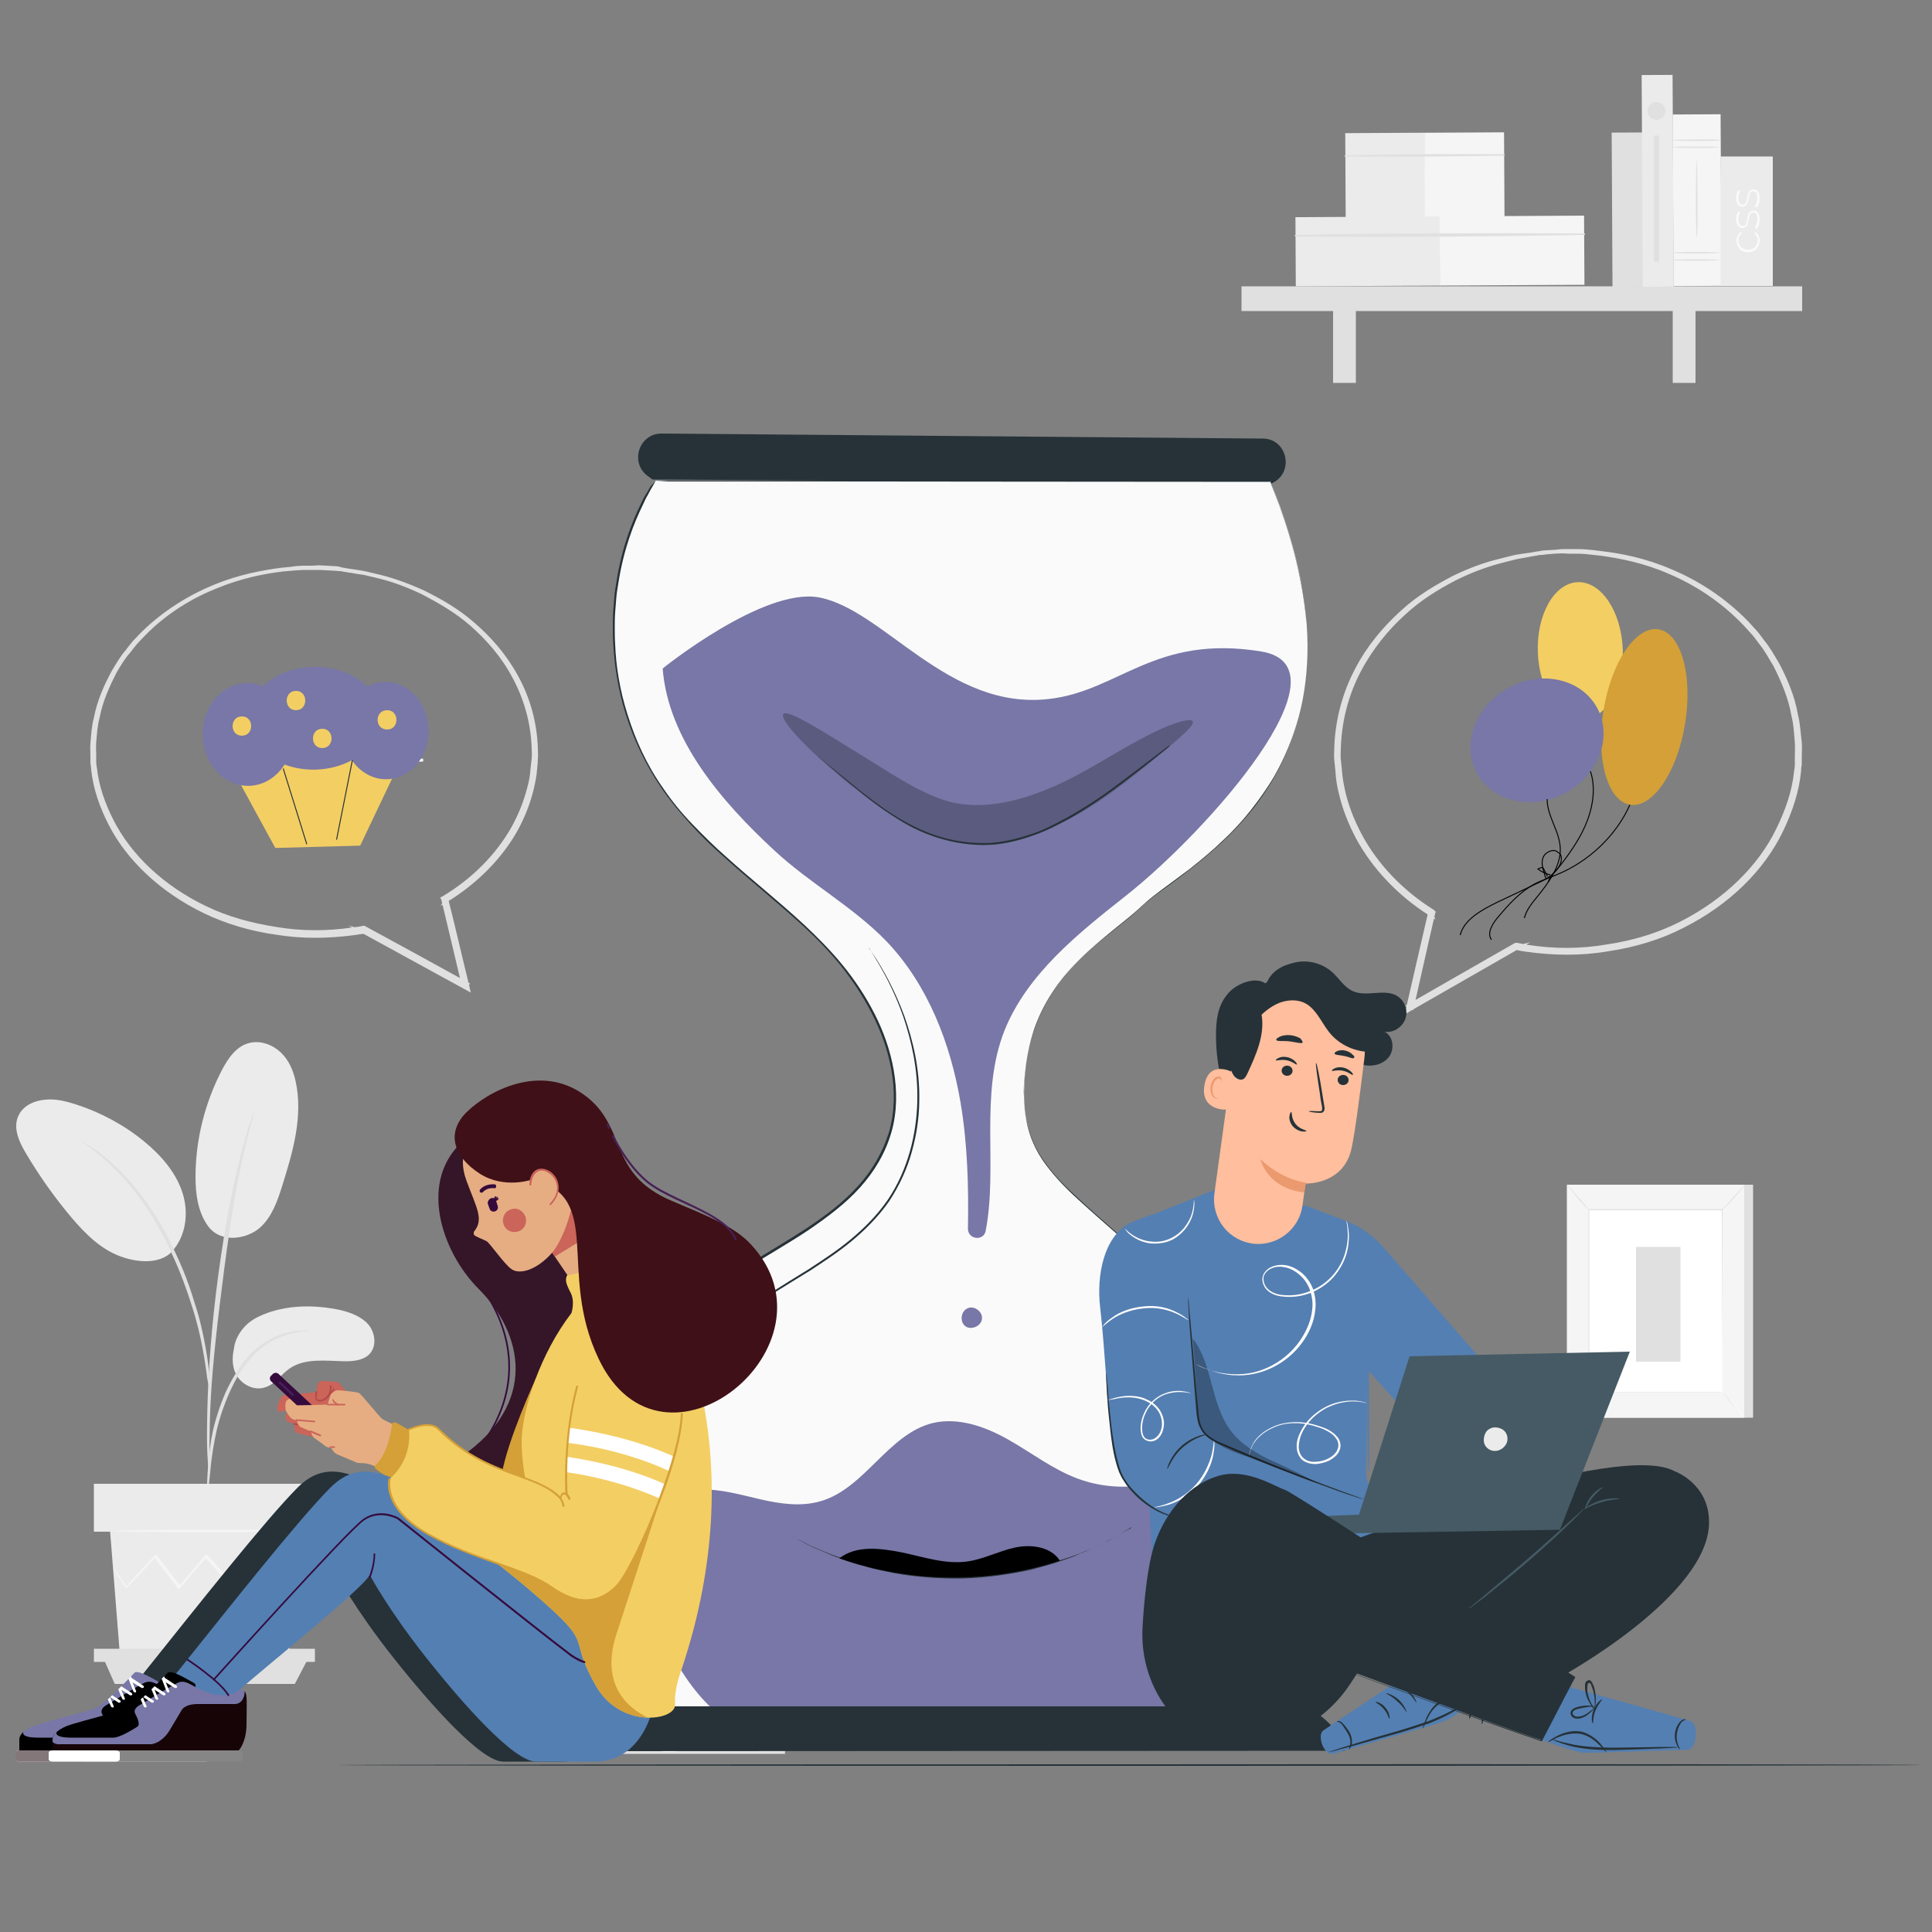 <?xml version="1.0" encoding="iso-8859-1"?>
<!-- Generator: Adobe Illustrator 24.1.2, SVG Export Plug-In . SVG Version: 6.00 Build 0)  -->
<svg version="1.1" id="&#x421;&#x43B;&#x43E;&#x439;_1"
	 xmlns="http://www.w3.org/2000/svg" xmlns:xlink="http://www.w3.org/1999/xlink" x="0px" y="0px" viewBox="0 0 500 500"
	 enable-background="new 0 0 500 500" xml:space="preserve">
<rect x="0" y="0" width="500" height="500" fill="#808080" stroke="none"/>
<g>
	<g>
		<g>
			<g>
				<g>
					<g>
						
							<rect x="173" y="384" transform="matrix(6.123234e-17 -1 1 6.123234e-17 -234.145 587.375)" fill="#E0E0E0" width="7.2" height="53.5"/>
					</g>
				</g>
			</g>
		</g>
		<g>
			<g>
				<g>
					<g>
						<g>
							<path fill="#FAFAFA" d="M157.2,407.5c0.2,0,0.3,1.5,0.3,3.4c0,1.9-0.2,3.4-0.3,3.4c-0.2,0-0.3-1.5-0.3-3.4
								C156.8,409,157,407.5,157.2,407.5z"/>
						</g>
					</g>
				</g>
			</g>
		</g>
		<g>
			<g>
				<g>
					<g>
						<g>
							<path fill="#FAFAFA" d="M156,407.3c0.2,0,0.3,1.5,0.3,3.4c0,1.9-0.2,3.4-0.3,3.4c-0.2,0-0.3-1.5-0.3-3.4
								C155.7,408.8,155.8,407.3,156,407.3z"/>
						</g>
					</g>
				</g>
			</g>
		</g>
		<g>
			<g>
				<g>
					<g>
						<g>
							<path fill="#FAFAFA" d="M199.2,407.5c0.2,0,0.3,1.5,0.3,3.4c0,1.9-0.2,3.4-0.3,3.4c-0.2,0-0.3-1.5-0.3-3.4
								C198.9,409,199,407.5,199.2,407.5z"/>
						</g>
					</g>
				</g>
			</g>
		</g>
		<g>
			<g>
				<g>
					<g>
						<g>
							<path fill="#FAFAFA" d="M198.1,407.3c0.2,0,0.3,1.5,0.3,3.4c0,1.9-0.2,3.4-0.3,3.4c-0.2,0-0.3-1.5-0.3-3.4
								C197.7,408.8,197.9,407.3,198.1,407.3z"/>
						</g>
					</g>
				</g>
			</g>
		</g>
		<g>
			<g>
				<g>
					<g>
						<g>
							<path fill="#FAFAFA" d="M191.1,411c0,0.2-6.1,0.3-13.7,0.3c-7.6,0-13.7-0.2-13.7-0.3c0-0.2,6.1-0.3,13.7-0.3
								C184.9,410.6,191.1,410.8,191.1,411z"/>
						</g>
					</g>
				</g>
			</g>
		</g>
	</g>
	<g>
		<g>
			<g>
				<g>
					<g>
						
							<rect x="169.2" y="420" transform="matrix(6.123234e-17 -1 1 6.123234e-17 -270.336 623.103)" fill="#E0E0E0" width="14.4" height="53.5"/>
					</g>
				</g>
			</g>
		</g>
		<g>
			<g>
				<g>
					<g>
						<g>
							<path fill="#FAFAFA" d="M203.8,449.9c0,0-0.1,0.1-0.3,0.2c-0.2,0.1-0.5,0.2-0.9,0.4c-0.8,0.3-2,0.8-3.6,1
								c-1.6,0.2-3.8,0.3-5.9-0.8c-1-0.6-2-1.4-2.8-2.5c-0.7-1.1-1.2-2.6-1-4.1c0.1-0.8,0.4-1.5,1-2.1c0.5-0.6,1.4-1.1,2.3-1
								c0.9,0,1.7,0.6,2.3,1.2c0.6,0.7,1,1.5,1,2.5c0.2,1.8-0.6,3.7-1.8,5.1c-1.3,1.4-3.2,2.3-5.1,2.5c-2,0.2-4-0.1-6-0.7
								c-1.9-0.7-3.9-1.8-5.2-3.5c-0.7-0.9-1.1-2-1.2-3.1c-0.1-1.1,0.3-2.4,1.1-3.2c0.4-0.4,1-0.7,1.7-0.7c0.6,0,1.2,0.2,1.7,0.5
								c1,0.6,1.7,1.7,2,2.9c0.5,2.4-0.4,4.8-2.1,6.3c-1.7,1.5-3.9,2.2-6,2.5c-2.1,0.2-4.3,0.1-6.2-0.6c-2-0.7-3.7-2-4.7-3.7
								c-1-1.7-1.4-3.9-0.6-5.7c0.4-0.9,1.2-1.7,2.2-1.9c1-0.2,2,0.1,2.7,0.7c1.5,1.2,1.8,3.3,1.3,4.8c-0.5,1.6-1.6,2.9-2.7,3.8
								c-2.3,1.9-5,2.8-7.3,2.9c-2.4,0.1-4.4-0.6-5.8-1.3c-1.5-0.8-2.4-1.6-3-2.3c-0.3-0.3-0.5-0.6-0.6-0.7
								c-0.1-0.2-0.2-0.3-0.2-0.3c0.1-0.1,1.1,1.6,4,3.1c1.4,0.7,3.4,1.3,5.7,1.2c2.3-0.1,4.9-1,7-2.9c1.1-0.9,2.1-2.1,2.5-3.6
								c0.4-1.4,0.2-3.3-1.1-4.2c-0.6-0.5-1.5-0.7-2.2-0.5c-0.8,0.1-1.4,0.7-1.7,1.5c-0.7,1.6-0.4,3.6,0.6,5.2
								c0.9,1.6,2.6,2.8,4.4,3.4c1.9,0.6,3.9,0.8,6,0.6c2-0.2,4.1-0.9,5.6-2.3c1.5-1.4,2.4-3.6,1.9-5.7c-0.2-1-0.8-1.9-1.7-2.5
								c-0.8-0.6-1.9-0.5-2.6,0.2c-0.7,0.7-1,1.7-0.9,2.7c0.1,1,0.5,2,1.1,2.7c1.2,1.6,3,2.7,4.9,3.3c1.9,0.6,3.8,1,5.7,0.7
								c1.9-0.2,3.6-1,4.8-2.3c1.2-1.3,1.9-3,1.7-4.6c-0.1-1.6-1.3-3.1-2.8-3.2c-0.7,0-1.4,0.3-1.9,0.8c-0.5,0.5-0.8,1.2-0.9,1.9
								c-0.2,1.4,0.2,2.8,0.9,3.8c0.7,1.1,1.6,1.9,2.6,2.5c2,1.1,4.1,1.1,5.7,0.9c1.6-0.2,2.8-0.6,3.6-0.9
								C203.4,450,203.8,449.8,203.8,449.9z"/>
						</g>
					</g>
				</g>
			</g>
		</g>
	</g>
	<g>
		<g>
			<g>
				<g>
					<g>
						
							<rect x="166.3" y="402.7" transform="matrix(6.123234e-17 -1 1 6.123234e-17 -248.263 605.806)" fill="#EBEBEB" width="24.9" height="48.7"/>
					</g>
				</g>
			</g>
		</g>
		<g>
			<g>
				<g>
					<g>
						<g>
							<path fill="#E0E0E0" d="M162.5,415.4c0.2,0,0.3,5.4,0.3,12.1c0,6.7-0.2,12.1-0.3,12.1c-0.2,0-0.3-5.4-0.3-12.1
								C162.2,420.8,162.3,415.4,162.5,415.4z"/>
						</g>
					</g>
				</g>
			</g>
		</g>
		<g>
			<g>
				<g>
					<g>
						<g>
							<path fill="#E0E0E0" d="M166.2,415.1c0.2,0,0.3,5.3,0.3,11.9c0,6.6-0.2,11.9-0.3,11.9c-0.2,0-0.3-5.3-0.3-11.9
								C165.9,420.4,166,415.1,166.2,415.1z"/>
						</g>
					</g>
				</g>
			</g>
		</g>
		<g>
			<g>
				<g>
					<g>
						<g>
							<path fill="#E0E0E0" d="M197.6,414.3c0.2,0,0.3,5.6,0.3,12.6c0,6.9-0.2,12.6-0.3,12.6c-0.2,0-0.3-5.6-0.3-12.6
								C197.3,419.9,197.4,414.3,197.6,414.3z"/>
						</g>
					</g>
				</g>
			</g>
		</g>
		<g>
			<g>
				<g>
					<g>
						<g>
							<path fill="#E0E0E0" d="M193.3,414.6c0.2,0,0.3,5.5,0.3,12.2c0,6.8-0.2,12.2-0.3,12.2c-0.2,0-0.3-5.5-0.3-12.2
								C192.9,420.1,193.1,414.6,193.3,414.6z"/>
						</g>
					</g>
				</g>
			</g>
		</g>
	</g>
</g>
<g>
	<g>
		<g>
			<g>
				<g>
					<path fill="#EBEBEB" d="M67,340.7c5.7-2.7,12.4-3.1,18.7-2.1c3.4,0.5,6.9,1.5,9.3,3.8c2.3,2.4,2.7,6.5,0.1,8.5
						c-1.6,1.2-3.8,1.4-5.8,1.4c-5-0.1-10.4-0.9-14.4,1.9c-2.3,1.6-3.8,4.2-6.5,4.9c-2.6,0.8-5.6-0.7-7-2.9
						c-1.4-2.2-1.4-4.9-0.8-7.4C60.5,348.8,61.2,343.4,67,340.7z"/>
				</g>
			</g>
		</g>
		<g>
			<g>
				<g>
					<path fill="#EBEBEB" d="M53.9,317.4c3.5,4.6,10.3,3.1,13.4,0.3c3.1-2.8,4.5-6.9,5.7-10.7c2.8-8.9,5.5-18.1,3.5-27.2
						c-0.6-2.7-1.7-5.4-3.8-7.4c-2.1-2-5.2-3.2-8.1-2.5c-3.4,0.8-5.5,3.9-7.1,6.9c-4.5,8.6-6.9,18.2-6.9,27.8
						C50.6,309,51.2,313.7,53.9,317.4"/>
				</g>
			</g>
		</g>
		<g>
			<g>
				<g>
					<path fill="#EBEBEB" d="M44.4,324c3.8-4.1,4.5-10.2,2.8-15.4c-1.7-5.2-5.5-9.6-9.9-13.2c-5.1-4.2-11.2-7.5-17.7-9.6
						c-2.6-0.8-5.2-1.5-7.9-1.2C9,284.8,6.3,286,5,288.3c-1.9,3.3-0.1,7.2,1.9,10.5c3.4,5.7,7.3,11.2,11.6,16.3
						c3.5,4.1,7.5,8.2,12.8,10.1c5.3,1.9,10.8,1.7,13.6-1.7"/>
				</g>
			</g>
		</g>
		<g>
			<g>
				<g>
					<g>
						<path fill="#E0E0E0" d="M53.7,386.7c0.1,0,0.2-0.7,0.3-2.1c0.2-1.5,0.4-3.4,0.6-5.7c0.3-2.4,0.7-5.2,1.4-8.4
							c0.7-3.1,1.8-6.5,3.3-9.9c1.5-3.4,3.3-6.5,5.5-8.9c2.1-2.5,4.6-4.3,6.9-5.3c2.3-1.1,4.4-1.5,5.8-1.7c1.4-0.1,2.3-0.2,2.3-0.3
							c0-0.1-0.8-0.1-2.3,0c-1.5,0.1-3.6,0.4-6.1,1.5c-2.4,1-5.1,2.8-7.3,5.3c-2.2,2.5-4.1,5.7-5.7,9.1c-1.5,3.5-2.6,6.9-3.3,10
							c-0.7,3.2-1,6-1.2,8.5c-0.2,2.4-0.3,4.4-0.3,5.7C53.6,386,53.6,386.7,53.7,386.7z"/>
					</g>
				</g>
			</g>
		</g>
		<g>
			<g>
				<g>
					<g>
						<path fill="#E0E0E0" d="M54.1,382.3c0,0,0.1-0.3,0.1-1c0-0.7,0-1.6,0-2.8c0-2.4,0-5.9,0.1-10.2c0.2-8.6,1-17.8,2.6-30.9
							c1.5-12.3,3.4-26.5,5.5-35.8c0.4-2.1,0.9-4,1.3-5.7c0.4-1.7,0.7-3.1,1.1-4.3c0.3-1.1,0.5-2,0.7-2.7c0.2-0.6,0.2-0.9,0.2-1
							c0,0-0.2,0.3-0.4,0.9c-0.2,0.7-0.5,1.6-0.9,2.7c-0.4,1.2-0.8,2.6-1.2,4.2c-0.5,1.7-1,3.5-1.5,5.7c-2.1,8.4-4.2,20.1-5.8,33.2
							c-1.6,13.1-2.2,25-2.3,33.6c-0.1,4.3,0,7.8,0.2,10.2c0.1,1.1,0.1,2,0.2,2.8C54,382,54.1,382.3,54.1,382.3z"/>
					</g>
				</g>
			</g>
		</g>
		<g>
			<g>
				<g>
					<g>
						<path fill="#E0E0E0" d="M54.2,359.4c0.1,0,0.1-1,0-2.9c-0.1-1.9-0.4-4.5-1-7.8c-0.6-3.3-1.4-7.2-2.8-11.4
							c-0.6-1.9-1.9-6.6-5.2-13.5c-4.3-9.4-10.1-17.1-15.2-21.8c-1.2-1.3-2.5-2.2-3.6-3.1c-0.5-0.4-1-0.9-1.5-1.2
							c-0.5-0.3-1-0.6-1.4-0.9c-1.7-1.1-2.6-1.6-2.6-1.6c-0.1,0.2,3.7,2.3,8.6,7.1c4.9,4.8,10.6,12.4,14.8,21.8
							c2.4,5.1,4,9.6,5.2,13.4c1.4,4.2,2.3,8.1,2.9,11.3c0.6,3.3,1,5.9,1.2,7.8C54,358.4,54.1,359.4,54.2,359.4z"/>
					</g>
				</g>
			</g>
		</g>
	</g>
	<g>
		<g>
			<g>
				<polygon fill="#EBEBEB" points="28.5,396.4 31,427.9 74.8,427.9 77.3,396.4 				"/>
			</g>
		</g>
	</g>
	<g>
		<g>
			<g>
				<rect x="24.3" y="384" fill="#EBEBEB" width="58.2" height="12.4"/>
			</g>
		</g>
	</g>
	<g>
		<g>
			<g>
				<polygon fill="#E0E0E0" points="24.3,426.7 24.3,430.1 27,430.1 81.5,430.1 81.5,426.7 				"/>
			</g>
		</g>
	</g>
	<g>
		<g>
			<g>
				<polygon fill="#E0E0E0" points="29.7,435.8 27,429.7 79.5,429.7 76.3,435.8 				"/>
			</g>
		</g>
	</g>
	<g>
		<g>
			<g>
				<g>
					<path fill="#F5F5F5" d="M76.5,406.7c0,0-0.1,0.1-0.2,0.3c-0.2,0.2-0.4,0.5-0.7,0.8c-0.6,0.7-1.5,1.7-2.6,3l-0.1,0.1l-0.1-0.1
						c-1.6-2-3.7-4.8-6.3-8h0.4c-1.9,2.4-3.9,5.2-6.2,8.1l-0.2,0.3l-0.2-0.2c-2.3-2.5-4.8-5.2-7.3-8l0.4,0c-0.1,0.1-0.3,0.3-0.4,0.5
						c-2.3,2.6-4.5,5.2-6.5,7.6l-0.2,0.3l-0.2-0.3c-2.2-2.9-4.3-5.6-6.2-8.1l0.4,0c-3,3.2-5.6,5.9-7.6,8l-0.1,0.1l-0.1-0.2
						c-1-1.6-1.8-2.8-2.4-3.7c-0.2-0.4-0.5-0.7-0.6-1c-0.1-0.2-0.2-0.3-0.2-0.4c0,0,0.1,0.1,0.3,0.3c0.2,0.2,0.4,0.6,0.7,0.9
						c0.6,0.9,1.4,2.1,2.5,3.6l-0.2,0c1.9-2.1,4.5-4.9,7.5-8.1l0.2-0.2l0.2,0.2c1.9,2.4,4,5.1,6.2,8l-0.4,0c2.1-2.4,4.3-5,6.5-7.6
						c0.1-0.2,0.3-0.3,0.4-0.5l0.2-0.2l0.2,0.2c2.6,2.8,5,5.6,7.3,8.1l-0.4,0c2.3-2.9,4.4-5.6,6.2-8l0.2-0.2l0.2,0.2
						c2.5,3.3,4.6,6,6.1,8.1l-0.2,0c1.1-1.2,2-2.2,2.7-2.9c0.3-0.3,0.5-0.6,0.7-0.8C76.4,406.7,76.5,406.7,76.5,406.7z"/>
				</g>
			</g>
		</g>
	</g>
	<g>
		<g>
			<g>
				<g>
					<path fill="#F5F5F5" d="M77.9,396.2c0,0.1-11,0.3-24.5,0.3c-13.5,0-24.5-0.1-24.5-0.3c0-0.1,11-0.3,24.5-0.3
						C66.9,395.9,77.9,396,77.9,396.2z"/>
				</g>
			</g>
		</g>
	</g>
</g>
<g>
	<g>
		<g>
			<g>
				<g>
					<g>
						<rect x="407.8" y="306.6" fill="#E0E0E0" width="45.9" height="60.3"/>
					</g>
				</g>
			</g>
		</g>
	</g>
	<g>
		<g>
			<g>
				<g>
					<g>
						<rect x="405.5" y="306.6" fill="#F5F5F5" width="45.9" height="60.3"/>
					</g>
				</g>
			</g>
		</g>
	</g>
	<g>
		<g>
			<g>
				<g>
					<g>
						<g>
							<rect x="411.2" y="313.1" fill="#FFFFFF" width="34.5" height="47.2"/>
						</g>
					</g>
				</g>
			</g>
		</g>
		<g>
			<g>
				<g>
					<g>
						<g>
							<g>
								<path fill="#E0E0E0" d="M445.7,360.3c0,0,0-0.1,0-0.2c0-0.2,0-0.4,0-0.7c0-0.6,0-1.5,0-2.6c0-2.3,0-5.6,0-9.7
									c0-8.3,0-20.1-0.1-34l0.1,0.1c-10.5,0-22.2,0-34.5,0h0l0.1-0.1c0,17.8,0,34.2,0,47.2l-0.1-0.1c10.5,0,19.1,0,25.1,0
									c3,0,5.3,0,6.9,0c0.8,0,1.4,0,1.8,0C445.5,360.3,445.7,360.3,445.7,360.3s-0.2,0-0.6,0c-0.4,0-1,0-1.8,0c-1.6,0-3.9,0-6.9,0
									c-6,0-14.6,0-25.2,0l-0.1,0v-0.1c0-13,0-29.4,0-47.2l0-0.1h0.1h0c12.3,0,23.9,0,34.5,0h0.1l0,0.1c0,13.9,0,25.7-0.1,34.1
									c0,4.2,0,7.4,0,9.7c0,1.1,0,2,0,2.6c0,0.3,0,0.5,0,0.7C445.7,360.2,445.7,360.3,445.7,360.3z"/>
							</g>
						</g>
					</g>
				</g>
			</g>
		</g>
	</g>
	<g>
		<g>
			<g>
				<g>
					<g>
						<g>
							<path fill="none" stroke="#FBFBFB" stroke-width="0.25" stroke-miterlimit="10" d="M444.1,313.4"/>
						</g>
					</g>
				</g>
			</g>
		</g>
	</g>
	<g>
		<g>
			<g>
				<g>
					<g>
						<g>
							<path fill="#E0E0E0" d="M451.6,306.6c0,0-0.3,0.4-0.8,1.1c-0.5,0.6-1.3,1.5-2.2,2.5c-0.9,1-1.7,1.8-2.3,2.4
								c-0.6,0.6-1,1-1,0.9c0,0,0.3-0.4,0.9-1c0.6-0.7,1.4-1.5,2.2-2.4c0.8-0.9,1.6-1.8,2.2-2.4
								C451.2,306.9,451.5,306.5,451.6,306.6z"/>
						</g>
					</g>
				</g>
			</g>
		</g>
	</g>
	<g>
		<g>
			<g>
				<g>
					<g>
						<g>
							<path fill="#FFFFFF" d="M445.9,360.2c1.7,2.5,3.7,4.8,6,6.8"/>
						</g>
					</g>
				</g>
			</g>
		</g>
		<g>
			<g>
				<g>
					<g>
						<g>
							<g>
								<path fill="#E0E0E0" d="M451.9,367c0,0-0.4-0.3-1-0.9c-0.6-0.6-1.4-1.4-2.3-2.3c-0.8-0.9-1.5-1.8-2-2.5
									c-0.5-0.7-0.7-1.1-0.7-1.1c0,0,0.3,0.4,0.8,1c0.5,0.6,1.2,1.5,2,2.5c0.8,0.9,1.6,1.8,2.2,2.4
									C451.6,366.6,451.9,366.9,451.9,367z"/>
							</g>
						</g>
					</g>
				</g>
			</g>
		</g>
	</g>
	<g>
		<g>
			<g>
				<g>
					<g>
						<g>
							<path fill="#FFFFFF" d="M405.5,366.8c2-2.2,4-4.5,6-6.7"/>
						</g>
					</g>
				</g>
			</g>
		</g>
		<g>
			<g>
				<g>
					<g>
						<g>
							<g>
								<path fill="#E0E0E0" d="M411.5,360.1c0.1,0-1.2,1.6-2.9,3.4c-1.7,1.9-3,3.3-3.1,3.3c-0.1,0,1.2-1.6,2.9-3.4
									C410.1,361.5,411.5,360,411.5,360.1z"/>
							</g>
						</g>
					</g>
				</g>
			</g>
		</g>
	</g>
	<g>
		<g>
			<g>
				<g>
					<g>
						<g>
							<path fill="#E0E0E0" d="M405.5,306.6c0.1,0,1.4,1.4,2.9,3.2c1.6,1.8,2.8,3.3,2.7,3.3c-0.1,0-1.4-1.4-2.9-3.2
								C406.7,308.1,405.5,306.6,405.5,306.6z"/>
						</g>
					</g>
				</g>
			</g>
		</g>
	</g>
	<g>
		<g>
			<g>
				<g>
					<g>
						<rect x="423.4" y="322.7" fill="#E0E0E0" width="11.5" height="29.7"/>
					</g>
				</g>
			</g>
		</g>
	</g>
</g>
<g>
	<g>
		<g>
			<g>
				
					<rect x="417.2" y="34.3" transform="matrix(1 -5.391521e-03 5.391521e-03 1 -0.286 2.271)" fill="#E0E0E0" width="8" height="39.9"/>
			</g>
		</g>
	</g>
	<g>
		<g>
			<g>
				<g>
					
						<rect x="348.2" y="34.4" transform="matrix(1 -5.388102e-03 5.388102e-03 1 -0.239 1.932)" fill="#EBEBEB" width="20.6" height="22"/>
				</g>
			</g>
		</g>
		<g>
			<g>
				<g>
					
						<rect x="368.7" y="34.3" transform="matrix(1 -5.388124e-03 5.388124e-03 1 -0.238 2.043)" fill="#F5F5F5" width="20.6" height="22"/>
				</g>
			</g>
		</g>
		<g>
			<g>
				<g>
					<g>
						<path fill="#E0E0E0" d="M348.1,40.5c13.7,0.1,27.4,0,41.1-0.2c0.3,0,0.3-0.4,0-0.4c-13.7-0.1-27.4,0-41.1,0.3
							C347.9,40.1,347.9,40.5,348.1,40.5L348.1,40.5z"/>
					</g>
				</g>
			</g>
		</g>
	</g>
	<g>
		<g>
			<g>
				<g>
					
						<rect x="335.3" y="56.1" transform="matrix(1 -5.392798e-03 5.392798e-03 1 -0.346 1.91)" fill="#EBEBEB" width="37.4" height="17.9"/>
				</g>
			</g>
		</g>
		<g>
			<g>
				<g>
					
						<rect x="372.6" y="55.9" transform="matrix(1 -5.390232e-03 5.390232e-03 1 -0.344 2.11)" fill="#F5F5F5" width="37.4" height="17.9"/>
				</g>
			</g>
		</g>
		<g>
			<g>
				<g>
					<g>
						<path fill="#E0E0E0" d="M335.3,61.2c24.9,0.3,49.8,0,74.7-0.4c0.3,0,0.3-0.4,0-0.4c-24.9-0.1-49.8-0.1-74.7,0.4
							C335,60.8,335,61.2,335.3,61.2L335.3,61.2z"/>
					</g>
				</g>
			</g>
		</g>
	</g>
	<g>
		<g>
			<g>
				<rect x="321.3" y="74.1" fill="#E0E0E0" width="145.1" height="6.4"/>
			</g>
		</g>
		<g>
			<g>
				<rect x="345" y="77.2" fill="#E0E0E0" width="5.9" height="21.9"/>
			</g>
		</g>
		<g>
			<g>
				<rect x="432.9" y="77.2" fill="#E0E0E0" width="5.9" height="21.9"/>
			</g>
		</g>
	</g>
	<g>
		<g>
			<g>
				
					<rect x="425" y="19.4" transform="matrix(1 -5.391514e-03 5.391514e-03 1 -0.246 2.313)" fill="#EBEBEB" width="8" height="54.8"/>
			</g>
		</g>
	</g>
	<g>
		<g>
			<g>
				<g>
					
						<rect x="433" y="29.6" transform="matrix(1 -5.394118e-03 5.394118e-03 1 -0.273 2.37)" fill="#F5F5F5" width="12.4" height="44.4"/>
				</g>
			</g>
		</g>
		<g>
			<g>
				<g>
					<path fill="#E0E0E0" d="M445.1,38.1c0,0.1-2.8,0.2-6.2,0.2c-3.4,0-6.2-0.1-6.2-0.2s2.8-0.2,6.2-0.2
						C442.4,37.9,445.1,38,445.1,38.1z"/>
				</g>
			</g>
		</g>
		<g>
			<g>
				<g>
					<path fill="#E0E0E0" d="M445.1,36.3c0,0.1-2.8,0.2-6.2,0.2c-3.4,0-6.2-0.1-6.2-0.2c0-0.1,2.8-0.2,6.2-0.2
						C442.4,36,445.1,36.1,445.1,36.3z"/>
				</g>
			</g>
		</g>
		<g>
			<g>
				<g>
					<path fill="#E0E0E0" d="M445.1,67.3c0,0.1-2.8,0.2-6.2,0.2c-3.4,0-6.2-0.1-6.2-0.2c0-0.1,2.8-0.2,6.2-0.2
						C442.4,67.1,445.1,67.2,445.1,67.3z"/>
				</g>
			</g>
		</g>
		<g>
			<g>
				<g>
					<path fill="#E0E0E0" d="M445.1,65.4c0,0.1-2.8,0.2-6.2,0.2c-3.4,0-6.2-0.1-6.2-0.2c0-0.1,2.8-0.2,6.2-0.2
						C442.4,65.2,445.1,65.3,445.1,65.4z"/>
				</g>
			</g>
		</g>
		<g>
			<g>
				<g>
					<path fill="#E0E0E0" d="M439.1,61.4c-0.1,0-0.2-4.5-0.2-10c0-5.5,0.1-10,0.2-10s0.2,4.5,0.2,10
						C439.4,56.9,439.3,61.4,439.1,61.4z"/>
				</g>
			</g>
		</g>
	</g>
	<g>
		<g>
			<g>
				<rect x="445.3" y="40.5" fill="#EBEBEB" width="13.5" height="33.5"/>
			</g>
		</g>
		<g>
			<g>
				<path fill="#FAFAFA" d="M452.4,65.3c-1.8,0-3-1.3-3-3c0-0.9,0.4-1.8,1.1-2.3l0.3,0.4c-0.6,0.4-0.9,1.1-0.9,1.8
					c0,1.4,1,2.4,2.5,2.4s2.5-1,2.5-2.4c0-0.7-0.3-1.4-0.9-1.8l0.3-0.4c0.7,0.5,1.1,1.3,1.1,2.3C455.4,64,454.1,65.3,452.4,65.3z"/>
			</g>
			<g>
				<path fill="#FAFAFA" d="M454.6,59.2l-0.5-0.3c0.4-0.5,0.7-1.3,0.7-2.1c0-1.3-0.4-1.8-1.1-1.8c-1.7,0-0.5,4-2.8,4
					c-0.9,0-1.6-0.8-1.6-2.3c0-0.8,0.2-1.6,0.6-2l0.5,0.3c-0.4,0.5-0.5,1.2-0.5,1.8c0,1.2,0.5,1.7,1.1,1.7c1.8,0,0.5-4,2.8-4
					c1,0,1.6,0.8,1.6,2.4C455.4,57.8,455.1,58.7,454.6,59.2z"/>
			</g>
			<g>
				<path fill="#FAFAFA" d="M454.6,53.7l-0.5-0.3c0.4-0.5,0.7-1.3,0.7-2.1c0-1.3-0.4-1.8-1.1-1.8c-1.7,0-0.5,4-2.8,4
					c-0.9,0-1.6-0.8-1.6-2.3c0-0.8,0.2-1.6,0.6-2l0.5,0.3c-0.4,0.5-0.5,1.2-0.5,1.8c0,1.2,0.5,1.7,1.1,1.7c1.8,0,0.5-4,2.8-4
					c1,0,1.6,0.8,1.6,2.4C455.4,52.3,455.1,53.3,454.6,53.7z"/>
			</g>
		</g>
	</g>
	<g>
		<g>
			<ellipse fill="#E0E0E0" cx="428.7" cy="28.7" rx="2.3" ry="2.3"/>
		</g>
	</g>
	<g>
		<g>
			<rect x="428" y="35.1" fill="#E0E0E0" width="1.4" height="32.6"/>
		</g>
	</g>
</g>
<g opacity="0.24">
	<g>
		<path d="M286.7,384.5c-1.3,1.9-1.8,4.5-0.6,6.5c1.2,2,2.8,3.7,3.4,6c0.8,3.5-1.3,7-2.9,10.2c-2.8,5.8-4.1,12.5-3.1,18.9
			c0.9,6.4,4.2,12.5,9.3,16.5c2.3,1.7,5.2,3.1,7.9,2.2c2.6-0.8,4.2-3.4,4.7-6.1c0.5-2.6,0.1-5.4-0.2-8c-1.5-12.4-1.2-25,0.9-37.3
			c0.4-2.1,0.7-4.4-0.6-6c-0.8-1-2.1-1.5-3.4-2C297.2,383.7,291.8,385.5,286.7,384.5"/>
	</g>
</g>
<g>
	<g>
		<path fill="#263238" d="M201.9,210.2c0,0-0.2-0.2-0.6-0.6c-0.4-0.4-0.9-1-1.6-1.7c-0.7-0.8-1.5-1.6-2.4-2.8
			c-0.9-1.1-1.9-2.4-3-3.8c-1-1.5-2.2-3.1-3.4-4.8c-0.6-0.9-1.1-1.8-1.7-2.8c-0.3-0.5-0.6-1-0.9-1.5c-0.3-0.5-0.6-1-0.8-1.6
			c-2.3-4.1-4.4-9-5.9-14.3c-1.5-5.3-2.2-10.5-2.2-15.3c0-1.2,0.1-2.4,0.1-3.5c0-0.6,0-1.1,0.1-1.7c0.1-0.5,0.1-1.1,0.2-1.6
			c0.1-1.1,0.2-2.1,0.3-3c0.2-1,0.3-1.9,0.5-2.8c0.3-1.8,0.7-3.3,1.1-4.7c0.2-0.7,0.3-1.3,0.5-1.9c0.2-0.6,0.4-1.1,0.5-1.6
			c0.3-0.9,0.6-1.7,0.7-2.2c0.2-0.5,0.3-0.8,0.3-0.8c0,0-0.1,0.3-0.2,0.8c-0.2,0.6-0.4,1.3-0.6,2.2c-0.1,0.5-0.3,1-0.5,1.6
			c-0.2,0.6-0.3,1.2-0.5,1.9c-0.3,1.4-0.8,3-1,4.7c-0.1,0.9-0.3,1.8-0.5,2.8c-0.1,1-0.2,2-0.3,3c-0.1,0.5-0.1,1.1-0.2,1.6
			c-0.1,0.5,0,1.1-0.1,1.7c0,1.1-0.1,2.3-0.1,3.5c0.1,4.7,0.8,9.9,2.3,15.2c1.5,5.3,3.5,10.1,5.8,14.2c0.3,0.5,0.6,1,0.8,1.5
			c0.3,0.5,0.6,1,0.9,1.5c0.6,1,1.2,1.9,1.7,2.8c1.2,1.8,2.3,3.3,3.3,4.8c1.1,1.4,2.1,2.7,3,3.8c0.9,1.1,1.7,2,2.3,2.8
			c0.6,0.7,1.1,1.3,1.5,1.8C201.7,210,201.9,210.2,201.9,210.2z"/>
	</g>
</g>
<g>
	<g>
		<path fill="#263238" d="M200.9,369.1c0,0-0.1,0.2-0.2,0.4c-0.2,0.3-0.4,0.7-0.7,1.2c-0.3,0.5-0.7,1.2-1,1.9
			c-0.4,0.8-0.8,1.6-1.2,2.6c-0.2,0.5-0.4,1-0.7,1.6c-0.2,0.5-0.4,1.1-0.6,1.7c-0.5,1.2-0.8,2.5-1.2,3.9c-0.7,2.8-1.3,5.8-1.7,9.1
			c-0.3,3.3-0.2,6.4,0,9.3c0.2,1.4,0.3,2.8,0.5,4c0.1,0.6,0.2,1.2,0.3,1.8c0.1,0.6,0.3,1.1,0.4,1.7c0.2,1.1,0.5,2,0.8,2.8
			c0.2,0.8,0.5,1.5,0.7,2.1c0.2,0.5,0.3,1,0.4,1.3c0.1,0.3,0.1,0.5,0.1,0.5s-0.1-0.1-0.2-0.4c-0.1-0.3-0.3-0.8-0.5-1.3
			c-0.2-0.6-0.5-1.3-0.8-2.1c-0.3-0.8-0.6-1.7-0.8-2.8c-0.1-0.5-0.3-1.1-0.4-1.7c-0.1-0.6-0.2-1.2-0.3-1.8c-0.3-1.3-0.4-2.6-0.6-4
			c-0.2-2.9-0.3-6,0-9.3c0.3-3.3,0.9-6.4,1.7-9.2c0.4-1.4,0.8-2.7,1.3-3.9c0.2-0.6,0.4-1.2,0.7-1.7c0.2-0.5,0.5-1.1,0.7-1.6
			c0.4-1,0.9-1.8,1.3-2.6c0.4-0.8,0.8-1.4,1.1-1.9c0.3-0.5,0.6-0.9,0.8-1.2C200.7,369.2,200.8,369.1,200.9,369.1z"/>
	</g>
</g>
<g>
	<g>
		<path fill="#263238" d="M497,456.8c0,0.1-91.7,0.2-204.9,0.2c-113.2,0-204.9-0.1-204.9-0.2c0-0.1,91.7-0.2,204.9-0.2
			C405.3,456.5,497,456.6,497,456.8z"/>
	</g>
</g>
<path fill="#263238" d="M329.3,125c-0.1,0-0.2,0.1-0.3,0.1l-160.1-1c0,0-0.6-0.4-1.4-1c-4.6-3.6-2-11,3.8-10.9l155.4,1.3
	C333.1,113.4,335.1,122.2,329.3,125z"/>
<g>
	<g>
		<path fill="#FAFAFA" d="M169.7,124.4c-15.2,24.1-14.2,57.6,2.4,80.7c11.1,15.4,27.8,25.8,41,39.4c13.2,13.6,23.3,33.7,16.3,51.5
			c-7.1,18-27.9,25.4-43.5,36.8c-17,12.4-28.9,31.7-32.5,52.5c-3.7,20.8,1,43,12.7,60.5h161.9c0,0,28.4-54.5-8.1-96.1
			c-36.6-41.6-56.2-42.2-54.8-69.5c1.4-27.2,20.3-36.1,31.1-46.3c10.8-10.2,63.6-34.1,32.5-109.5H169.7z"/>
	</g>
	<g>
		<g>
			<path fill="#263238" d="M169.7,124.4c0,0,0.9,0,2.8,0c1.9,0,4.6,0,8.2,0c7.2,0,17.9,0,31.6,0c27.5,0,67.2,0,116.3-0.1h0.1l0,0.1
				c2.2,5.7,4.4,11.5,6,17.6c1.6,6.1,3,12.5,3.4,19.2c0.5,6.6,0.3,13.4-1,20.2c-1.4,6.8-3.8,13.5-7.3,19.7c-1.8,3.1-3.8,6.1-6.1,8.9
				c-2.3,2.8-4.8,5.5-7.5,8c-2.7,2.5-5.5,4.9-8.5,7.2c-2.9,2.3-6,4.5-9,6.7c-1.5,1.1-2.9,2.4-4.3,3.7c-1.4,1.3-2.9,2.5-4.4,3.7
				c-3,2.4-6,4.8-8.9,7.4c-5.8,5.2-10.6,11.7-13.3,19.2c-1.3,3.8-2.2,7.7-2.5,11.7c-0.1,1-0.2,2-0.3,3c0,1-0.1,2,0,3
				c0,2,0.2,4.1,0.6,6.1c0.8,4,2.4,7.8,4.9,11.2c2.4,3.4,5.3,6.3,8.4,9.1c6.1,5.7,12.7,11.1,18.9,16.9c6.3,5.8,12.4,11.9,18.2,18.3
				c2.9,3.2,5.9,6.5,8.4,10.1c2.6,3.5,4.8,7.4,6.8,11.4c3.8,8,6.2,16.8,7,25.8c0.8,9,0.2,18.2-1.6,27.2c-0.9,4.5-2,8.9-3.5,13.3
				c-1.4,4.4-3.1,8.7-5.1,12.9L328,446h-0.2c-1.3,0-2.7,0-4.2,0c-55.3,0-108.6,0-157.7,0h-0.1l-0.1-0.1c-7.7-11.7-12.3-25-13.6-38.4
				c-1.3-13.4,0.7-26.9,5.6-38.8c4.8-12,12.3-22.5,21.4-30.8c4.5-4.2,9.6-7.6,14.6-10.7c5.1-3.2,10.1-6.1,15-9.3
				c4.8-3.2,9.4-6.6,13.2-10.8c3.8-4.1,6.6-9,8.2-14.2c1.5-5.2,1.5-10.7,0.6-15.9c-0.9-5.2-2.7-10.1-5-14.6
				c-2.3-4.5-5.1-8.7-8.1-12.5c-3.1-3.8-6.4-7.2-9.9-10.4c-6.9-6.3-13.9-11.9-20.2-17.6c-3.2-2.8-6.2-5.7-8.9-8.7
				c-2.7-3-5.2-6-7.4-9.2c-4.3-6.3-7.3-12.9-9.3-19.3c-2-6.4-2.9-12.6-3.2-18.3c-0.1-1.4-0.1-2.8-0.1-4.2c0-1.4,0-2.7,0.1-4
				c0.1-1.3,0.2-2.6,0.3-3.8c0.1-1.2,0.3-2.4,0.5-3.6c1.4-9.2,4.2-16,6.3-20.3c0.5-1.1,1-2.1,1.5-2.8c0.5-0.8,0.8-1.5,1.2-2
				C169.4,124.9,169.7,124.4,169.7,124.4c-0.1,0.1-0.3,0.6-0.9,1.6c-0.3,0.5-0.7,1.2-1.1,2c-0.5,0.8-0.9,1.7-1.4,2.8
				c-2.1,4.3-4.9,11.1-6.3,20.3c-0.2,1.2-0.4,2.3-0.5,3.6c-0.1,1.2-0.2,2.5-0.3,3.8c-0.1,1.3-0.1,2.6-0.1,4c0,1.4,0,2.8,0.1,4.2
				c0.2,5.7,1.2,11.9,3.2,18.2c2,6.4,4.9,13,9.3,19.2c2.1,3.1,4.6,6.2,7.4,9.1c2.8,2.9,5.7,5.8,8.9,8.6c6.3,5.7,13.3,11.2,20.2,17.6
				c3.4,3.2,6.8,6.6,9.9,10.4c3.1,3.8,5.9,8,8.2,12.5c2.3,4.5,4.1,9.5,5,14.7c0.9,5.2,0.9,10.8-0.6,16c-1.5,5.3-4.4,10.2-8.2,14.4
				c-3.8,4.2-8.4,7.6-13.2,10.9c-4.8,3.2-9.9,6.1-15,9.3c-5,3.2-10,6.5-14.5,10.7c-9,8.2-16.5,18.7-21.3,30.6
				c-4.9,11.9-6.9,25.3-5.6,38.6c1.3,13.3,5.8,26.6,13.5,38.2l-0.2-0.1c49.1,0,102.4,0,157.7,0c1.4,0,2.9,0,4.2,0l-0.2,0.1
				c2-4.1,3.7-8.4,5.1-12.8c1.4-4.4,2.6-8.8,3.5-13.3c1.8-8.9,2.4-18.1,1.6-27c-0.8-8.9-3.1-17.7-6.9-25.7c-1.9-4-4.1-7.8-6.7-11.3
				c-2.5-3.6-5.5-6.8-8.4-10c-5.9-6.4-11.9-12.5-18.2-18.3c-6.2-5.8-12.7-11.2-18.9-16.9c-3.1-2.8-6-5.8-8.5-9.2
				c-2.5-3.4-4.2-7.3-4.9-11.3c-0.4-2-0.6-4.1-0.6-6.1c0-1,0-2,0-3.1c0-1,0.2-2,0.3-3c0.3-4.1,1.2-8,2.6-11.8
				c2.7-7.6,7.6-14.2,13.4-19.4c2.9-2.6,5.9-5.1,8.9-7.5c1.5-1.2,3-2.4,4.4-3.7c1.4-1.3,2.8-2.6,4.3-3.7c3-2.3,6.1-4.5,9-6.7
				c2.9-2.3,5.8-4.7,8.4-7.2c2.7-2.5,5.2-5.2,7.4-8c2.2-2.8,4.3-5.8,6.1-8.8c3.5-6.2,5.9-12.8,7.3-19.5c1.3-6.7,1.5-13.5,1-20.1
				c-0.5-6.6-1.8-13-3.4-19.1c-1.6-6.1-3.8-12-6-17.6l0.2,0.1c-49.1,0-88.8-0.1-116.2-0.1c-13.7,0-24.4,0-31.6,0c-3.6,0-6.4,0-8.2,0
				C170.6,124.4,169.7,124.4,169.7,124.4z"/>
		</g>
	</g>
</g>
<g>
	<path fill="#7877A7" d="M326.4,168.6c23.8,3.9-13.7,46.4-35,63.2c-12.3,9.7-25.5,20.2-31.4,34.8c-6.6,16.6-1.7,35.2-4.9,51.9
		c-0.5,2.8-4.6,2.3-4.6-0.5c0.2-10.9-0.1-21.9-1.9-32.6c-2.6-15.3-8.4-30.4-19-41.6c-8.7-9.1-20.1-15.2-29.3-23.8
		c-13.5-12.5-27.4-28.6-28.8-47c0,0,26-21,40.4-18.4c16.8,3.1,33.4,29.3,59.5,26.3C289.6,178.9,298.8,164.1,326.4,168.6z"/>
</g>
<g>
	<path fill="#7877A7" d="M328.5,396c-0.6-6-2.2-12.8-7.5-15.6c-3.2-1.7-7.1-1.5-10.6-0.6c-3.5,0.9-6.8,2.5-10.3,3.6
		c-6.8,2-14.3,1.8-21.1-0.7c-6.5-2.4-12-6.7-18-10.1c-6-3.4-13-5.9-19.7-4.3c-11.5,2.9-17.5,16.9-28.9,20.2
		c-5.1,1.5-10.5,0.7-15.7-0.5c-5.2-1.2-10.3-2.7-15.6-2.5c-4.1,0.2-8.4,1.6-11.3,4.4l0,0c0,0-0.1,0.1-0.1,0.1
		c-0.5,0.5-0.9,1-1.3,1.5c-3.5,4.7-4.1,11.1-3,16.9c1.2,6.5,4.2,12.5,7.5,18.2c3.8,6.8,8.1,13.5,14.4,18c7.8,5.6,17.5,1.7,27,2.5
		c22.2,1.8,46,3,68.2,1.2c11.7-0.9,22.7,0.4,32-6.9c6.5-5.1,10.8-12.7,12.8-20.8C329.4,412.8,329.4,404.3,328.5,396z"/>
</g>
<g>
	<path fill="#263238" d="M158.5,453.2c0,0-0.4-7.5,9.2-11.6H338c0,0,8.9,4.5,10,11.5L158.5,453.2z"/>
</g>
<g opacity="0.24">
	<g>
		<path d="M308.7,186.7c0.3,0.6-0.9,2-3.2,4c-2.3,2.1-5.7,4.9-9.9,8.3c-4.3,3.4-9.5,7.6-16.1,11.4c-3.3,1.9-7,3.7-11.1,5.1
			c-2,0.7-4.1,1.3-6.4,1.8c-2.2,0.5-4.5,0.8-6.9,0.9c-4.7,0.3-9.5-0.4-13.8-1.9c-4.3-1.5-7.9-3.6-11.1-5.7c-3.2-2.1-5.9-4.2-8.5-6.2
			c-2.6-2-4.9-4-7-5.8c-8.4-7.3-12.8-12.7-12-13.8c0.9-1.1,6.8,2.3,16.1,8.1c2.3,1.4,4.9,3,7.6,4.7c2.7,1.7,5.6,3.5,8.6,5.2
			c3,1.7,6.1,3.2,9.4,4.3c3.2,1,6.6,1.4,10.3,1.2c7.3-0.4,14.4-3,20.5-5.9c6.2-3,11.7-6.5,16.5-9.2c4.8-2.7,8.9-4.8,11.9-5.8
			C306.6,186.3,308.4,186.1,308.7,186.7z"/>
	</g>
</g>
<g>
	<path fill="#7877A7" d="M250.6,338.5c1.8-0.6,3.9,1.2,3.5,3c-0.3,1.8-2.9,2.8-4.3,1.7c-1.5-1.2-1.1-3.9,0.6-4.6"/>
</g>
<g>
	<g>
		<path fill="#263238" d="M176.9,355.4c0,0,0.1-0.1,0.2-0.3c0.1-0.2,0.3-0.5,0.6-0.9c0.3-0.4,0.6-0.9,0.9-1.5
			c0.2-0.3,0.4-0.6,0.6-0.9c0.2-0.3,0.5-0.6,0.8-1c0.6-0.7,1.2-1.5,1.9-2.3c0.7-0.8,1.6-1.6,2.4-2.5c1.8-1.8,4-3.6,6.5-5.5
			c5-3.8,11.5-7.7,18.6-12.1c3.5-2.3,7.2-4.7,10.7-7.6c3.5-2.9,6.8-6.2,9.6-10.2c5.4-8,7.5-17.3,7.7-25.6c0.2-8.4-1.6-15.8-3.6-21.8
			c-2.1-6-4.5-10.5-6.3-13.6c-0.9-1.5-1.6-2.7-2.1-3.5c-0.2-0.4-0.4-0.7-0.6-0.9c-0.1-0.2-0.2-0.3-0.2-0.3c0,0,0.1,0.1,0.2,0.3
			c0.1,0.2,0.3,0.5,0.6,0.9c0.5,0.8,1.3,1.9,2.2,3.4c1.8,3,4.3,7.6,6.5,13.6c2.1,6,4,13.5,3.8,21.9c0,2.1-0.2,4.3-0.5,6.4
			c-0.3,2.2-0.8,4.4-1.4,6.6c-1.2,4.4-3.2,8.8-5.9,12.9c-2.8,4-6.2,7.4-9.7,10.3c-3.5,2.9-7.2,5.3-10.7,7.6
			c-7.1,4.4-13.6,8.2-18.6,12c-2.5,1.9-4.7,3.7-6.5,5.4c-0.9,0.9-1.7,1.7-2.5,2.5c-0.7,0.8-1.3,1.6-1.9,2.3c-0.3,0.3-0.6,0.7-0.8,1
			c-0.2,0.3-0.4,0.6-0.6,0.9c-0.4,0.6-0.7,1-1,1.4c-0.3,0.4-0.5,0.7-0.6,0.9C177,355.3,176.9,355.4,176.9,355.4z"/>
	</g>
</g>
<g>
	<path fill="#263238" d="M292.9,395.2c0,0-0.1,0.1-0.2,0.1c-0.2,0.1-0.4,0.2-0.6,0.4c-0.6,0.3-1.3,0.8-2.3,1.4
		c-0.5,0.3-1.1,0.6-1.7,1c-0.6,0.3-1.3,0.7-2.1,1c-1.5,0.7-3.2,1.6-5.1,2.4c-1,0.4-2,0.8-3,1.3c-1.1,0.4-2.2,0.8-3.4,1.2
		c-2.3,0.8-4.9,1.5-7.5,2.2c-5.4,1.2-11.4,2.1-17.8,2.3c-6.4,0.1-12.5-0.4-17.9-1.4c-2.7-0.6-5.3-1-7.6-1.8c-1.2-0.3-2.3-0.6-3.4-1
		c-1.1-0.4-2.1-0.7-3.1-1.1c-2-0.6-3.7-1.5-5.2-2.1c-0.8-0.3-1.5-0.6-2.1-0.9c-0.6-0.3-1.2-0.6-1.7-0.9c-1-0.5-1.8-1-2.4-1.3
		c-0.2-0.1-0.4-0.3-0.6-0.3c-0.1-0.1-0.2-0.1-0.2-0.1c0,0,0.1,0,0.2,0.1c0.2,0.1,0.4,0.2,0.6,0.3c0.6,0.3,1.4,0.7,2.4,1.2
		c0.5,0.3,1.1,0.6,1.7,0.9c0.6,0.3,1.4,0.6,2.1,0.9c1.5,0.6,3.2,1.4,5.2,2c1,0.3,2,0.7,3.1,1.1c1.1,0.4,2.2,0.6,3.4,1
		c2.3,0.7,4.9,1.2,7.6,1.7c5.4,0.9,11.5,1.4,17.8,1.3c6.3-0.2,12.3-1.1,17.7-2.2c2.7-0.7,5.2-1.3,7.5-2.1c1.2-0.4,2.3-0.7,3.4-1.1
		c1.1-0.4,2.1-0.8,3-1.2c2-0.7,3.6-1.6,5.1-2.3c0.7-0.4,1.4-0.7,2.1-1c0.6-0.3,1.2-0.7,1.7-1c1-0.6,1.8-1,2.3-1.3
		c0.2-0.1,0.5-0.2,0.6-0.3C292.9,395.3,292.9,395.2,292.9,395.2z"/>
</g>
<g>
	<path fill="#263238" d="M302.8,193c0,0-0.1,0.1-0.2,0.2c-0.2,0.1-0.4,0.3-0.6,0.5c-0.6,0.5-1.4,1.1-2.4,1.9c-2.1,1.7-5.2,4.1-9,7
		c-3.9,2.9-8.6,6.3-14.1,9.4c-2.8,1.5-5.8,3.1-9.1,4.2c-3.3,1.2-6.8,2.1-10.5,2.4c-7.4,0.5-14.5-1.4-20.2-4.2
		c-2.9-1.4-5.4-3.1-7.8-4.7c-2.3-1.6-4.4-3.2-6.3-4.8c-3.8-3-6.7-5.6-8.8-7.4c-1-0.9-1.8-1.6-2.3-2c-0.2-0.2-0.4-0.4-0.6-0.5
		c-0.1-0.1-0.2-0.2-0.2-0.2c0,0,0.1,0,0.2,0.2c0.2,0.1,0.4,0.3,0.6,0.5c0.6,0.5,1.4,1.1,2.4,2c2.1,1.7,5.1,4.2,8.8,7.2
		c1.9,1.5,4,3.1,6.3,4.7c2.3,1.6,4.9,3.2,7.8,4.6c5.7,2.8,12.6,4.6,19.9,4.1c3.6-0.3,7.1-1.2,10.4-2.3c3.3-1.1,6.2-2.7,9-4.2
		c5.6-3.1,10.3-6.4,14.1-9.3c3.9-2.9,7-5.3,9.1-6.9c1.1-0.8,1.9-1.4,2.5-1.9c0.3-0.2,0.5-0.4,0.7-0.5C302.8,193,302.8,193,302.8,193
		z"/>
</g>
<g>
	<path d="M217.2,403.3c4.5-3.5,10.8-2.6,16.4-1.5c5.6,1.2,11.2,3.1,16.8,2.3c4.2-0.6,8.1-2.7,12.3-3.6c4.2-0.9,9.3-0.2,11.6,3.4
		C255.9,409.9,235.5,409.7,217.2,403.3"/>
</g>
<path fill-rule="evenodd" clip-rule="evenodd" fill="#350A3D" d="M122.4,330.8c-0.1-0.1-0.1-0.3,0-0.3c0.1-0.1,0.3-0.1,0.3,0
	c0.1,0.1,22.9,23.6-3.3,49.9c-0.1,0.1-0.3,0.1-0.3,0s-0.1-0.3,0-0.3C145,354.1,122.5,330.9,122.4,330.8z"/>
<path fill-rule="evenodd" clip-rule="evenodd" fill="#351528" d="M120.3,294.9c-12.2,10.2-6.3,28.8,3.6,38.7
	c11.4,11.4,15.6,29.6-4.7,43.5c-20.3,13.9,11.2,25.5,23.4,10.1c12.2-15.4,16.7-52.9,15.9-62.2c-0.9-9.3-0.5-13.4-7.5-17.4
	C144,303.5,120.3,294.9,120.3,294.9z"/>
<path fill-rule="evenodd" clip-rule="evenodd" fill="#CB6459" d="M89.9,360.6c0,0-1.8-2.3-2.1-2.7c-0.4-0.4-2.7-0.4-4.1-0.5
	c-1.4-0.1-1.7,1.2-1.7,1.7c0,0.5-0.1,1.2-0.1,1.2s-8.1,0.7-8.6,0.8c-0.6,0.1-1.4,2.4-1.5,2.8c-0.2,0.5,0.1,1.5,0.7,1.5
	c0.6,0,1.4-0.3,1.6-0.7c0.2-0.4,0.5,0.1,0.5,0.1s-0.6,1-0.7,1.8c0,0.7,0.1,1.1,0.7,1.4c0.6,0.3,1.5,0.4,1.5,0.4s0,1.2,0.2,1.7
	c0.2,0.5,0.3,0.7,1.2,0.9c0.9,0.3,4.2,1,4.2,1L89.9,360.6z"/>
<path fill-rule="evenodd" clip-rule="evenodd" fill="#B24949" d="M76.1,368.7c-0.1,0-0.2-0.1-0.2-0.2c0-0.1,0.1-0.2,0.2-0.2l1.6,0.3
	c0.1,0,0.2,0.1,0.2,0.2c0,0.1-0.1,0.2-0.2,0.2L76.1,368.7z"/>
<path fill-rule="evenodd" clip-rule="evenodd" fill="#263238" d="M161,439.7c0,0-2.1,16.2-15.6,16.2c-13.5,0-9.6,0-15.2,0
	c-5.6,0-18.5-14.4-28.4-26.9c-9.9-12.5-14.6-21.4-14.6-21.4c-2.4,4.1-27.9,24.5-33.9,29.9c-1.2,1-6.3,7-7.2,7c0,0-6.8,0.5-11.8-3.1
	c0,0,1.6-6.9,2-7.3c15.2-19,32.2-40.5,40.6-49c8.4-8.5,17-3.8,36.5,10C132.8,408.9,161,439.7,161,439.7z"/>
<path fill-rule="evenodd" clip-rule="evenodd" fill="#350A3D" d="M70.1,356.1l0.5-0.5c0.4-0.4,1-0.4,1.4-0.1l14.6,13.6
	c0.4,0.4,0.4,1,0.1,1.4l-0.5,0.5c-0.4,0.4-1,0.4-1.4,0.1l-14.6-13.6C69.8,357.2,69.7,356.5,70.1,356.1z"/>
<path fill-rule="evenodd" clip-rule="evenodd" fill="#E6AD83" d="M101.3,368.4c0,0-1.8-0.8-2.4-1.2c-0.6-0.4-5.4-6.4-6-6.7
	c-0.6-0.3-4.9-0.7-5.5-0.7c-0.6,0-1.5,0.6-1.8,1.2c-0.3,0.7-0.8,2.5-0.8,2.5s-6.2,0.2-8,0.2L75,362c0,0-0.7,0.2-0.9,0.6
	c-0.3,0.4-0.3,1.5-0.2,2.1c0,0.6,1.1,2,1.4,2.3c0.3,0.3,1,0.5,1.6,0.6c0,0,0,1.4,1.1,1.8c1.1,0.5,2.5,1.1,2.5,1.1s0.1,1.1,0.9,1.7
	c0.8,0.5,3,2.2,3,2.2s0.8,0.3,1.3,0.3c0,0,0.6,1.3,1.6,1.7c1,0.4,4.7,2,5.2,2.2c0.5,0.1,2.5-0.2,4.5,0.9c2,1.1,2.2,1.2,2.2,1.2
	l3.7-10.2L101.3,368.4z"/>
<path fill-rule="evenodd" clip-rule="evenodd" fill="#7877A7" d="M36.3,454.4c0,0-30.1,0.7-31.3-1.4c0,0,0-1.7,0-2.9
	c0-1.1,1.4-2.8,5.1-3.9c3.7-1.1,11.7-3.2,14.2-3.9c2.5-0.8,9.5-8.4,10.5-9.4c1-0.9,5.7,2.1,6.7,2.6c1,0.5,0.3,1.7-0.2,3.2
	C40.8,440.1,36.3,454.4,36.3,454.4z"/>
<path fill-rule="evenodd" clip-rule="evenodd" fill="#ECD8DA" d="M5,455.9h48.2c0.6,0,1-0.3,1-0.6v-1.7c0-0.3-0.5-0.6-1-0.6H5
	c-0.6,0-1,0.3-1,0.6v1.7C4,455.6,4.5,455.9,5,455.9z"/>
<path fill-rule="evenodd" clip-rule="evenodd" fill="#847779" d="M5,455.9h16.4c0.6,0,1-0.3,1-0.6v-1.7c0-0.3-0.5-0.6-1-0.6H5
	c-0.6,0-1,0.3-1,0.6v1.7C4,455.6,4.5,455.9,5,455.9z"/>
<path fill-rule="evenodd" clip-rule="evenodd" d="M26.3,443.3c0.2,0.5,1.7,3,0.6,3.6c-1,0.6-4.4,2.8-6.2,2.8c-1.9,0-5.8,0-10.8,0
	c-4.9,0-3.8-1.5-3.8-1.5c-0.8,0.7-1.1,1.4-1.1,1.9c0,1.2,0,2.9,0,2.9h48.2c0,0,2-2.1,2-6.9c0-4.8,0.3-7.6-0.5-8.4
	c-0.8-0.8-1.4-0.4-1.4-0.4c-3.7,2.8-8.3,0.8-10.6-0.3c-0.3-0.1-0.5-0.2-0.7-0.4c-1.9-1-3.1-1.9-4.8-1c-1.9,0.9-8.6,5.1-9.7,5.7
	C26.3,442,26.2,442.8,26.3,443.3z"/>
<path fill-rule="evenodd" clip-rule="evenodd" fill="#020101" d="M5,450.8v2.2h48.2c0,0,2-2.1,2-6.9c0-4.8,0.3-7.6-0.5-8.4
	c0.1,1.5-0.8,3.3-2.5,3.3c-1.7,0-6.1,0-9.6,0c-3.5,0-4.2,1.6-4.2,1.6s-1.8,3-3.1,5.2c-1.3,2.2-3.4,3.6-5,3.6c-1.6,0-20.6,0-23.2,0
	C6.1,451.5,5.4,451.2,5,450.8z"/>
<path fill-rule="evenodd" clip-rule="evenodd" fill="#FFFFFF" d="M36.6,436.8c0.2,0.1,0.4,0.1,0.6-0.1c0.1-0.2,0-0.4-0.2-0.5l-3-2
	l-0.1-0.4l-0.7,0.7l0.1,0.1l1.2,3.1c0.1,0.2,0.3,0.3,0.5,0.3c0.2,0,0.3-0.2,0.2-0.4l-0.9-2.2L36.6,436.8L36.6,436.8z M27.9,439.8
	c0.2-0.2,0.4-0.4,0.6-0.5l0.9,2.2c0.1,0.2,0,0.4-0.2,0.4c-0.2,0-0.4-0.1-0.5-0.3L27.9,439.8L27.9,439.8z M28.5,439.2l2.1,1.4
	c0.2,0.1,0.4,0.1,0.6-0.1c0.1-0.2,0-0.4-0.2-0.5l-2-1.3C28.9,438.9,28.7,439.1,28.5,439.2L28.5,439.2z M30.6,437.2
	c0.3-0.3,0.5-0.5,0.8-0.8l2.6,1.7c0.2,0.1,0.3,0.4,0.2,0.5c-0.1,0.2-0.4,0.2-0.6,0.1l-2.2-1.4l0.9,2.2c0.1,0.2,0,0.4-0.2,0.4
	c-0.2,0-0.4-0.1-0.5-0.3L30.6,437.2z"/>
<path fill-rule="evenodd" clip-rule="evenodd" fill="#D4A037" d="M105.7,370l-3.1-1.8c0,0-0.7-0.2-1.1,0.1c0,0-0.8,8-4.5,11
	c0,0-0.1,0.5,0.2,0.8c0.3,0.3,3.6,2.6,3.6,2.6s1.4,0.3,2.7-0.6c1.3-0.8,4.2-6.5,4.2-7.2C107.6,374.2,105.7,370,105.7,370z"/>
<path fill-rule="evenodd" clip-rule="evenodd" fill="#547FB2" d="M169.5,439.7c0,0-2.1,16.2-15.6,16.2c-13.5,0-9.6,0-15.2,0
	c-5.6,0-18.5-14.4-28.4-26.9c-9.9-12.5-14.6-21.4-14.6-21.4c-2.4,4.1-27.9,24.5-33.9,29.9c-1.2,1-6.3,7-7.2,7c0,0-6.8,0.5-11.8-3.1
	c0,0,1.6-6.9,2-7.3c15.2-19,32.2-40.5,40.6-49c8.4-8.5,17-3.8,36.5,10C141.4,408.9,169.5,439.7,169.5,439.7z"/>
<path fill-rule="evenodd" clip-rule="evenodd" fill="#D4A037" d="M140,357.8l-1.3-1.1c0,0-7.4,16-8.9,25.1c-1.6,9.1,5.3,8.1,5.3,8.1
	s4.9-2.9,5.1-6.5C140.3,379.7,140,357.8,140,357.8z"/>
<path fill-rule="evenodd" clip-rule="evenodd" fill="#E6AD83" d="M147.6,303.4c0,0,7.2,11.4,18.1,16.1c0,0,1.2,7.9-4.2,11.3
	c-5.4,3.4-13.7,0.6-13.7,0.6l-5.5-8.1L147.6,303.4z"/>
<path fill-rule="evenodd" clip-rule="evenodd" fill="#CB6459" d="M143.6,325.2l-0.9-1.3c0.7-3,2-8.3,2-8.7c0-0.5,3.4-5.5,3.4-5.5
	l2.8,0.1l-0.1,11L143.6,325.2z"/>
<path fill-rule="evenodd" clip-rule="evenodd" fill="#F3CE63" d="M174.3,339.2c0,0,20.8,37.1,2.1,92.8c0,0-2,5-1.7,9.1
	c0.3,4.2-14,6.4-20.4-4.7c-6.4-11.1-2.1-10.7-9.1-17.6c-7-6.9-18.1-15.4-18.1-15.4s3-5.5,9-6.5c0,0,0-3.5,2-4.2c0,0-3.3-12-3.1-20.2
	c0.3-8.2,4.9-22.3,12.9-32.7c0,0,1-3.1-0.3-5.4c-1.2-2.3-1.4-3.3-0.8-4.4c0,0,2.3,0,4.3-1.4c2-1.4,6.8-1.6,6.8-1.6L174.3,339.2z"/>
<path fill-rule="evenodd" clip-rule="evenodd" fill="#D4A037" d="M167.6,444.5c-4.5-0.1-10-2.3-13.3-8.1
	c-6.4-11.1-2.1-10.7-9.1-17.6c-7-6.9-18.1-15.4-18.1-15.4s3-5.5,9-6.5c0,0,0-3.5,2-4.2l0-0.2l15.7,5.5l16.7-24.5l2.7,7.5
	c0,0-11.3,34.7-13.7,42C157.3,429.7,156.9,439.2,167.6,444.5z"/>
<path fill-rule="evenodd" clip-rule="evenodd" fill="#F3CE63" d="M149.3,358.9c-3.7,13.4-2.7,27.8-2.7,27.8s-1.3-0.8-1.4,1.2
	c-6-6.7-19.2-5.5-31.6-18c-2.4-2.4-7.8,0.1-7.8,0.1s1.3,7.2-4.9,12.7c0,0-2.1,7.6,10,14.3c12.1,6.8,24.8,8.7,31.9,13.7
	c7,5,12.7,4,16.9-0.4c4.2-4.4,18.3-35.6,16.7-47.3C173.4,343.6,153,345.5,149.3,358.9z"/>
<path fill-rule="evenodd" clip-rule="evenodd" fill="#FFFFFF" d="M147.3,369.5c-0.2,1.3-0.3,2.7-0.4,3.9c5,0.6,15.6,2.4,26.3,7.3
	c0.4-1.3,0.8-2.6,1.1-3.8C163.3,372,152.4,370.2,147.3,369.5L147.3,369.5z M146.6,377c5.4,0.8,15.4,2.6,25.5,7.1
	c-0.4,1.2-0.9,2.5-1.4,3.7c-9.5-4.2-18.9-6.1-24.2-6.8C146.5,379.8,146.6,378.5,146.6,377z"/>
<path fill-rule="evenodd" clip-rule="evenodd" fill="#E6AD83" d="M121.9,295c0,0-3.8,3.4-1.2,10.5c2.6,7.1,4.6,10,2,13.2
	c0,0-0.3,0.6,0.1,1c0.5,0.4,2.1,1,3.1,1.5c0.9,0.5,4.3,5.6,6.4,7.2c2.1,1.6,6.6,0.3,10.5-4.1c3.8-4.5,6.8-15.4,5.5-19.8
	C147,300.1,129.5,293.3,121.9,295z"/>
<path fill-rule="evenodd" clip-rule="evenodd" fill="#3F1017" d="M137.9,305.2c0,0-7.3,2.7-13.8-1.5c-6.5-4.2-8.9-10.4-3.3-15.9
	c5.6-5.5,19-12.6,30.3-4.5c11.4,8.1,5.9,20.4,22.8,27.5c8.9,3.8,15.9,6.4,20.4,11.2c24.3,26.1-22.9,64.5-39.4,29.6
	C144.1,328.9,156.5,310,137.9,305.2z"/>
<path fill-rule="evenodd" clip-rule="evenodd" d="M44.9,454.4c0,0-30.1,0.7-31.3-1.4c0,0,0-1.7,0-2.9c0-1.1,1.4-2.8,5.1-3.9
	c3.7-1.1,11.7-3.2,14.2-3.9c2.5-0.8,9.5-8.4,10.5-9.4c1-0.9,5.7,2.1,6.7,2.6c1,0.5,0.3,1.7-0.2,3.2
	C49.4,440.1,44.9,454.4,44.9,454.4z"/>
<path fill-rule="evenodd" clip-rule="evenodd" fill="#878686" d="M13.6,455.9h48.2c0.6,0,1-0.3,1-0.6v-1.7c0-0.3-0.5-0.6-1-0.6H13.6
	c-0.6,0-1,0.3-1,0.6v1.7C12.6,455.6,13,455.9,13.6,455.9z"/>
<path fill-rule="evenodd" clip-rule="evenodd" fill="#FFFFFF" d="M13.6,455.9H30c0.6,0,1-0.3,1-0.6v-1.7c0-0.3-0.5-0.6-1-0.6H13.6
	c-0.6,0-1,0.3-1,0.6v1.7C12.6,455.6,13,455.9,13.6,455.9z"/>
<path fill-rule="evenodd" clip-rule="evenodd" fill="#7877A7" d="M34.9,443.3c0.2,0.5,1.7,3,0.6,3.6c-1,0.6-4.4,2.8-6.2,2.8
	c-1.9,0-5.8,0-10.8,0c-4.9,0-3.8-1.5-3.8-1.5c-0.8,0.7-1.1,1.4-1.1,1.9c0,1.2,0,2.9,0,2.9h48.2c0,0,2-2.1,2-6.9
	c0-4.8,0.3-7.6-0.5-8.4c-0.8-0.8-1.4-0.4-1.4-0.4c-3.7,2.8-8.3,0.8-10.6-0.3c-0.3-0.1-0.5-0.2-0.7-0.4c-1.9-1-3.1-1.9-4.8-1
	c-1.9,0.9-8.6,5.1-9.7,5.7C34.9,442,34.7,442.8,34.9,443.3z"/>
<path fill-rule="evenodd" clip-rule="evenodd" fill="#160407" d="M13.6,450.8v2.2h48.2c0,0,2-2.1,2-6.9c0-4.8,0.3-7.6-0.5-8.4
	c0.1,1.5-0.8,3.3-2.5,3.3c-1.7,0-6.1,0-9.6,0c-3.5,0-4.2,1.6-4.2,1.6s-1.8,3-3.1,5.2c-1.3,2.2-3.4,3.6-5,3.6c-1.6,0-20.6,0-23.2,0
	C14.6,451.5,14,451.2,13.6,450.8z"/>
<path fill-rule="evenodd" clip-rule="evenodd" fill="#FFFFFF" d="M45.2,436.8c0.2,0.1,0.4,0.1,0.6-0.1c0.1-0.2,0-0.4-0.2-0.5l-3-2
	l-0.1-0.4l-0.7,0.7l0.1,0.1l1.2,3.1c0.1,0.2,0.3,0.3,0.5,0.3c0.2,0,0.3-0.2,0.2-0.4l-0.9-2.2L45.2,436.8L45.2,436.8z M36.4,439.8
	c0.2-0.2,0.4-0.4,0.6-0.5l0.9,2.2c0.1,0.2,0,0.4-0.2,0.4c-0.2,0-0.4-0.1-0.5-0.3L36.4,439.8L36.4,439.8z M37.1,439.2l2.1,1.4
	c0.2,0.1,0.4,0.1,0.6-0.1c0.1-0.2,0-0.4-0.2-0.5l-2-1.3C37.4,438.9,37.3,439.1,37.1,439.2L37.1,439.2z M39.2,437.2
	c0.3-0.3,0.5-0.5,0.8-0.8l2.6,1.7c0.2,0.1,0.3,0.4,0.2,0.5c-0.1,0.2-0.4,0.2-0.6,0.1l-2.2-1.4l0.9,2.2c0.1,0.2,0,0.4-0.2,0.4
	c-0.2,0-0.4-0.1-0.5-0.3L39.2,437.2z"/>
<path fill-rule="evenodd" clip-rule="evenodd" fill="#B24949" d="M81.7,360.2c0-0.1,0.1-0.2,0.2-0.2c0.1,0,0.2,0.1,0.2,0.2
	c0,0-0.1,1-0.2,1.3c0,0.1,0,0.3,0.1,0.5c0.1,0.1,0.2,0.2,0.5,0.3c0.1,0,0.2,0,0.3,0c0.4,0,0.9-0.2,1.4-0.6c0.5-0.4,0.9-0.9,1.1-1.7
	c0.1-0.4,0.1-0.8,0.1-1.3c0-0.1,0.1-0.2,0.2-0.2c0.1,0,0.2,0.1,0.2,0.2c0,0.5,0,1-0.1,1.4c-0.2,0.9-0.7,1.6-1.2,2
	c-0.6,0.4-1.2,0.6-1.6,0.6c-0.2,0-0.3,0-0.4,0c-0.3-0.1-0.5-0.2-0.7-0.4c-0.2-0.3-0.2-0.5-0.2-0.8C81.5,361.3,81.7,360.2,81.7,360.2
	z"/>
<path fill-rule="evenodd" clip-rule="evenodd" fill="#B24949" d="M85.4,360.7c-0.1,0-0.2,0-0.2-0.1c0-0.1,0-0.2,0.1-0.2
	c0,0,0.7-0.2,0.9-1c0-0.1,0.1-0.2,0.2-0.1c0.1,0,0.2,0.1,0.1,0.2C86.3,360.5,85.4,360.7,85.4,360.7z"/>
<path fill-rule="evenodd" clip-rule="evenodd" fill="#CB6459" d="M84.8,363.7c-0.1,0-0.2-0.1-0.2-0.2c0-0.1,0.1-0.2,0.2-0.2l4.4,0
	c0.1,0,0.2,0.1,0.2,0.2c0,0.1-0.1,0.2-0.2,0.2L84.8,363.7z"/>
<path fill-rule="evenodd" clip-rule="evenodd" fill="#CB6459" d="M87.5,363.3c0.1,0,0.2,0.2,0.1,0.3c0,0.1-0.2,0.2-0.3,0.1
	c0,0-1-0.4-1.3-1.4c0-0.1,0-0.2,0.1-0.2c0.1,0,0.2,0,0.2,0.1C86.7,363,87.5,363.3,87.5,363.3z"/>
<path fill-rule="evenodd" clip-rule="evenodd" fill="#CB6459" d="M76.7,367.7c-0.1,0-0.2-0.1-0.2-0.2c0-0.1,0.1-0.2,0.2-0.2l4.7,0.4
	c0.1,0,0.2,0.1,0.2,0.2c0,0.1-0.1,0.2-0.2,0.2L76.7,367.7z"/>
<path fill-rule="evenodd" clip-rule="evenodd" fill="#CB6459" d="M80.2,370.6c-0.1,0-0.1-0.2-0.1-0.3c0-0.1,0.2-0.1,0.3-0.1l2.6,1.1
	c0.1,0,0.1,0.2,0.1,0.3c0,0.1-0.2,0.1-0.3,0.1L80.2,370.6z"/>
<path fill-rule="evenodd" clip-rule="evenodd" fill="#CB6459" d="M85.5,374.7c-0.1,0-0.2-0.1-0.2-0.2c0-0.1,0.1-0.2,0.2-0.2l1,0
	c0.1,0,0.2,0.1,0.2,0.2c0,0.1-0.1,0.2-0.2,0.2L85.5,374.7z"/>
<path fill-rule="evenodd" clip-rule="evenodd" fill="#472055" d="M72.2,357.7l0.1-0.1c0.1-0.1,0.2-0.1,0.3,0l3.4,3.2
	c0.1,0.1,0.1,0.2,0,0.3l-0.1,0.1c-0.1,0.1-0.2,0.1-0.3,0l-3.4-3.2C72.1,357.9,72.1,357.8,72.2,357.7z"/>
<path fill-rule="evenodd" clip-rule="evenodd" fill="#350A3D" d="M151.3,429.9c0.1,0,0.2,0.2,0.2,0.3c0,0.1-0.2,0.2-0.3,0.2
	c-0.7-0.2-1.4-0.5-2.1-0.9c-0.7-0.4-1.4-0.8-2.1-1.4c-8.7-6.6-43.6-34.5-44.1-34.9c-0.3-0.2-4.7-2.5-8.7,0.3
	c-4.3,3-38.6,41.2-38.7,41.3c-0.1,0.1-0.2,0.1-0.3,0c-0.1-0.1-0.1-0.2,0-0.3c0.1-0.1,34.5-38.4,38.8-41.4c4.3-3,8.9-0.5,9.2-0.3
	c0,0,0,0,0,0c0.1,0.1,35.4,28.3,44.1,34.9c0.7,0.5,1.4,1,2,1.3C150,429.4,150.6,429.7,151.3,429.9z"/>
<path fill-rule="evenodd" clip-rule="evenodd" fill="#350A3D" d="M48.4,429.7c-0.1-0.1-0.1-0.2-0.1-0.3c0.1-0.1,0.2-0.1,0.3-0.1
	c0,0,8.4,5.5,10.7,9.3c0.1,0.1,0,0.3-0.1,0.3c-0.1,0.1-0.3,0-0.3-0.1C56.7,435.1,48.4,429.7,48.4,429.7z"/>
<path fill-rule="evenodd" clip-rule="evenodd" fill="#350A3D" d="M95.9,408.2c-0.1,0.1-0.2,0.2-0.3,0.1c-0.1-0.1-0.2-0.2-0.1-0.3
	c0,0,1.2-2.8,1.2-5.8c0-0.1,0.1-0.2,0.2-0.2c0.1,0,0.2,0.1,0.2,0.2C97.1,405.3,95.9,408.2,95.9,408.2z"/>
<path fill-rule="evenodd" clip-rule="evenodd" fill="#D4A037" d="M100.6,382.7c0-0.1,0.2-0.2,0.3-0.2c0.1,0,0.2,0.2,0.2,0.3
	c0,0-2,7.4,9.9,14.1c6.1,3.4,12.3,5.6,17.9,7.5c5.6,2,10.5,3.7,14,6.2c3.3,2.3,6.3,3.4,9,3.3c2.9-0.1,5.4-1.4,7.6-3.7
	c2.2-2.3,7.3-12.3,11.2-22.9c2.9-7.8,5.3-15.8,5.5-21.4c0-0.1,0.1-0.2,0.3-0.2c0.1,0,0.2,0.1,0.2,0.3c-0.2,5.7-2.5,13.8-5.5,21.6
	c-4,10.6-9.1,20.6-11.3,23c-2.2,2.4-4.9,3.7-7.9,3.8c-2.8,0.1-5.9-1-9.3-3.4c-3.5-2.4-8.4-4.2-13.9-6.1c-5.6-2-11.9-4.2-18-7.6
	C98.4,390.4,100.5,382.7,100.6,382.7L100.6,382.7z M146.9,386.5c-0.1-1.2-0.8-14.8,2.7-27.6c0-0.1,0-0.3-0.2-0.3
	c-0.1,0-0.3,0-0.3,0.2c-3.3,12.2-2.9,25.1-2.8,27.5c-0.4-0.1-1.1-0.1-1.3,1c-2.6-2.6-6.4-4-10.8-5.6c-6.1-2.2-13.5-4.9-20.5-12
	c-2.5-2.6-8.1,0.1-8.1,0.1c-0.1,0.1-0.2,0.2-0.1,0.3c0.1,0.1,0.2,0.2,0.3,0.1c0,0,5.2-2.5,7.5-0.2c7.1,7.2,14.5,9.9,20.7,12.1
	c4.6,1.7,8.4,3.1,10.9,5.9c0.1,0.1,0.5,0.8,0.7,1.8c0,0.1,0.2,0.2,0.3,0.2c0.1,0,0.2-0.2,0.2-0.3c-0.2-0.9-0.6-1.7-0.8-1.9
	c0.1-1.3,0.9-1,1-1c0.1,0.2,0.7,0.8,0.8,1.2c0,0.1,0.2,0.2,0.3,0.2c0.1,0,0.2-0.2,0.2-0.3C147.6,387.4,147,386.7,146.9,386.5z"/>
<path fill-rule="evenodd" clip-rule="evenodd" fill="#CB6459" d="M132.2,313c-1.6,0.5-2.4,2.2-1.9,3.8c0.5,1.6,2.2,2.4,3.8,1.9
	c1.6-0.5,2.4-2.2,1.9-3.8C135.4,313.3,133.8,312.4,132.2,313z"/>
<path fill-rule="evenodd" clip-rule="evenodd" fill="#350A3D" d="M127.9,307.5c-1.1-0.1-2.2,0.2-2.9,1c-0.2,0.2-0.5,0.2-0.7,0.1
	c-0.2-0.2-0.2-0.5-0.1-0.7c0.9-1.1,2.4-1.5,3.8-1.4c0.3,0,0.4,0.3,0.4,0.5C128.4,307.4,128.2,307.6,127.9,307.5z"/>
<path fill-rule="evenodd" clip-rule="evenodd" fill="#350A3D" d="M127.1,310.1L127.1,310.1c0.3-0.1,0.5-0.1,0.7,0
	c0.1,0,0.2-0.1,0.2-0.3c0-0.1,0.1-0.2,0.2-0.2c0.1,0,0.2,0.1,0.2,0.2c0,0.2-0.1,0.3-0.2,0.4l0,0c0.1-0.1,0.3-0.2,0.3-0.4
	c0-0.1,0.1-0.1,0.2-0.1c0.1,0,0.1,0.1,0.1,0.2c-0.1,0.2-0.2,0.4-0.4,0.5l0,0c0.2-0.1,0.3-0.2,0.4-0.3c0.1-0.1,0.2-0.1,0.2,0
	c0.1,0.1,0.1,0.2,0,0.2c-0.1,0.2-0.3,0.3-0.4,0.4l-0.2,0.1l0.4,1.3c0.2,0.6-0.1,1.2-0.7,1.4l0,0c-0.6,0.2-1.2-0.1-1.4-0.7l-0.5-1.4
	C126.2,311,126.5,310.3,127.1,310.1z"/>
<path fill-rule="evenodd" clip-rule="evenodd" fill="#E6AD83" d="M137.3,306.6c0.4-8.3,11.4-1.5,5.2,5.1
	C142.4,311.8,138,311.4,137.3,306.6z"/>
<path fill-rule="evenodd" clip-rule="evenodd" fill="#CB6459" d="M137.5,306.6c0,0.1-0.1,0.2-0.3,0.2c-0.1,0-0.2-0.1-0.2-0.3
	c0.1-2.1,0.9-3.3,1.9-3.8c0.9-0.4,2-0.3,3,0.2c1,0.5,1.8,1.4,2.3,2.5c0.7,1.8,0.6,4.1-1.6,6.4c-0.1,0.1-0.2,0.1-0.3,0
	c-0.1-0.1-0.1-0.2,0-0.3c2-2.1,2.2-4.2,1.5-5.8c-0.4-1-1.2-1.8-2.1-2.3c-0.8-0.5-1.8-0.6-2.5-0.2
	C138.3,303.7,137.6,304.7,137.5,306.6z"/>
<path fill-rule="evenodd" clip-rule="evenodd" fill="#472055" d="M157,291.1c-0.1-0.1,0-0.3,0.1-0.3c0.1-0.1,0.3,0,0.3,0.1
	c0,0,4.7,11.3,11.9,15.9c2.3,1.5,5.1,2.8,7.9,4.1c5.9,2.8,11.8,5.5,13.4,9.8c0,0.1,0,0.3-0.1,0.3c-0.1,0-0.3,0-0.3-0.1
	c-1.6-4.1-7.3-6.8-13.2-9.5c-2.8-1.3-5.6-2.6-7.9-4.1C161.7,302.6,157,291.2,157,291.1z"/>
<path fill-rule="evenodd" clip-rule="evenodd" fill="#3F1017" d="M119.1,289.9c0.5-0.7,1-1.4,1.7-2c1.1-1.1,2.6-2.3,4.2-3.3
	c9.8,11.1,24.2,9.7,33.1,7.4c0.3,0.6,0.5,1.2,0.8,1.7C134.1,303,123.3,295.2,119.1,289.9z"/>
<g>
	<g>
		<g>
			<g>
				<g>
					<path fill="#E0E0E0" stroke="#E0E0E0" stroke-miterlimit="10" d="M88.7,147.4c0,0-0.3-0.1-1-0.1c-0.7-0.1-1.7-0.1-3-0.2
						c-0.7,0-1.4-0.1-2.2-0.1c-0.8,0-1.7,0-2.7,0c-1,0-2,0-3.1,0.1c-1.1,0.1-2.3,0.2-3.5,0.3c-4.9,0.6-11,1.7-17.4,4.3
						c-6.4,2.6-13.1,6.6-18.9,12.3c-0.7,0.7-1.4,1.5-2.1,2.2c-0.7,0.8-1.3,1.6-1.9,2.4c-1.4,1.6-2.4,3.4-3.5,5.2
						c-2,3.7-3.8,7.7-4.6,12c-0.6,2.1-0.7,4.4-0.9,6.6c-0.1,1.1,0,2.3,0,3.4l0,1.7c0.1,0.6,0.2,1.2,0.2,1.7
						c0.5,4.7,2.1,9.4,4.4,13.9c4.6,9.1,13.3,17.4,24.5,22.8c5.6,2.7,12,4.6,18.5,5.5c6.6,1.1,13.5,1,20.2,0.1
						c0.9-0.1,1.7-0.3,2.6-0.4l-0.4-0.1c9,4.9,17.8,9.8,26.3,14.4l0.9,0.5l-0.2-0.9c-1.9-7.7-3.6-15.2-5.4-22.3l-0.2,0.4
						c8-4.9,14.2-11.3,18.1-18.2c1.9-3.4,3.3-7,4.2-10.6c0.4-1.8,0.8-3.5,0.9-5.3c0.1-0.9,0.2-1.8,0.2-2.6c0.1-0.9,0-1.7,0-2.6
						c-0.2-6.9-2.1-13.3-5.1-18.7c-3-5.5-7-10-11.2-13.6c-4.2-3.7-8.8-6.2-12.8-8.2c-4.2-1.9-7.9-3.2-11.1-4c-1.6-0.4-3-0.7-4.2-1
						c-1.2-0.2-2.3-0.3-3.1-0.5c-0.8-0.1-1.5-0.2-1.9-0.3C88.9,147.4,88.7,147.4,88.7,147.4s0.2,0.1,0.6,0.1
						c0.5,0.1,1.1,0.2,1.9,0.3c0.8,0.1,1.9,0.3,3.1,0.5c1.2,0.3,2.6,0.6,4.2,1c3.1,0.8,6.9,2.1,11,4.1c4,2.1,8.5,4.6,12.6,8.2
						c4.1,3.6,8.1,8.1,11,13.6c2.9,5.4,4.8,11.7,5,18.5c0,0.8,0.1,1.7,0,2.6c-0.1,0.9-0.2,1.7-0.3,2.6c-0.1,1.7-0.4,3.5-0.9,5.2
						c-0.9,3.5-2.3,7-4.2,10.4c-3.9,6.8-9.9,13.1-17.9,17.9l-0.2,0.1l0.1,0.2c1.7,7.2,3.5,14.6,5.3,22.3l0.7-0.4
						c-8.5-4.7-17.3-9.5-26.3-14.4l-0.2-0.1l-0.2,0c-0.8,0.2-1.7,0.3-2.6,0.4c-6.6,1-13.4,1-19.9-0.1c-6.5-1-12.7-2.7-18.3-5.4
						c-11.1-5.3-19.6-13.4-24.2-22.4c-2.3-4.5-3.9-9.1-4.4-13.7c-0.1-0.6-0.2-1.1-0.2-1.7l0-1.7c0-1.1-0.1-2.3,0-3.4
						c0.2-2.2,0.3-4.4,0.9-6.5c0.8-4.3,2.6-8.2,4.5-11.9c1.1-1.8,2.1-3.6,3.5-5.1c0.6-0.8,1.2-1.6,1.9-2.4c0.7-0.7,1.4-1.5,2.1-2.2
						c5.6-5.7,12.3-9.7,18.6-12.2c6.3-2.6,12.3-3.8,17.2-4.4c1.2-0.1,2.4-0.2,3.5-0.4c1.1-0.1,2.1-0.1,3.1-0.1c1,0,1.8,0,2.7-0.1
						c0.8,0,1.5,0.1,2.2,0.1c1.3,0.1,2.3,0.1,3,0.2C88.4,147.4,88.7,147.4,88.7,147.4z"/>
				</g>
			</g>
		</g>
	</g>
</g>
<g>
	<g>
		<g>
			<g>
				<g>
					<path fill="#E0E0E0" stroke="#E0E0E0" stroke-miterlimit="10" d="M398,143.2c0,0,0.4-0.1,1.1-0.1c0.7-0.1,1.8-0.2,3.1-0.3
						c0.7,0,1.5-0.2,2.3-0.2c0.9,0,1.8,0,2.8,0c1,0,2.1,0,3.2,0.1c1.2,0.1,2.4,0.2,3.7,0.4c5.2,0.6,11.5,1.8,18.2,4.7
						c6.7,2.8,13.7,7.2,19.7,13.4c0.7,0.8,1.5,1.6,2.2,2.4c0.7,0.8,1.3,1.7,2,2.6c1.4,1.7,2.5,3.7,3.7,5.7c2.1,4,4,8.4,4.8,13.1
						c0.6,2.3,0.7,4.8,1,7.2c0.1,1.2,0,2.5,0,3.7l0,1.9c-0.1,0.6-0.2,1.3-0.2,1.9c-0.5,5.1-2.2,10.2-4.6,15.2
						c-4.8,10-13.8,18.9-25.6,24.8c-5.8,3-12.5,5-19.3,6c-6.9,1.2-14.1,1.1-21.1,0.1c-0.9-0.1-1.8-0.3-2.7-0.5l0.4-0.1
						c-9.4,5.4-18.5,10.6-27.4,15.7l-1,0.6l0.2-1c1.9-8.4,3.8-16.5,5.6-24.3l0.2,0.4c-8.4-5.3-14.8-12.3-18.9-19.8
						c-2-3.8-3.5-7.6-4.4-11.5c-0.5-1.9-0.8-3.9-0.9-5.8c-0.1-1-0.2-1.9-0.3-2.9c-0.1-0.9,0-1.9,0-2.8c0.2-7.5,2.2-14.5,5.3-20.4
						c3.1-6,7.3-10.9,11.7-14.9c4.3-4,9.2-6.8,13.4-9c4.3-2.1,8.3-3.5,11.6-4.3c1.6-0.4,3.1-0.8,4.4-1.1c1.3-0.2,2.4-0.4,3.3-0.5
						c0.9-0.1,1.5-0.2,2-0.3C397.7,143.2,398,143.2,398,143.2s-0.2,0.1-0.7,0.1c-0.5,0.1-1.1,0.2-2,0.4c-0.9,0.2-2,0.3-3.2,0.6
						c-1.3,0.3-2.7,0.7-4.3,1.1c-3.3,0.9-7.2,2.3-11.4,4.4c-4.2,2.2-8.9,5-13.2,9c-4.3,3.9-8.4,8.9-11.5,14.8
						c-3.1,5.9-5,12.8-5.2,20.2c0,0.9-0.1,1.9,0,2.8c0.1,0.9,0.2,1.9,0.3,2.8c0.1,1.9,0.5,3.8,0.9,5.7c0.9,3.8,2.4,7.6,4.4,11.3
						c4,7.4,10.4,14.3,18.7,19.5l0.2,0.2l-0.1,0.3c-1.8,7.8-3.6,15.9-5.5,24.3l-0.7-0.4c8.9-5.1,18.1-10.4,27.4-15.7l0.2-0.1l0.2,0
						c0.9,0.2,1.8,0.3,2.7,0.5c6.9,1.1,14,1.1,20.8-0.1c6.8-1,13.3-3,19-5.9c11.5-5.8,20.5-14.6,25.2-24.4c2.4-4.9,4.1-9.9,4.6-14.9
						c0.1-0.6,0.2-1.2,0.2-1.9l0-1.9c0-1.2,0.1-2.5,0-3.7c-0.2-2.4-0.3-4.8-0.9-7.1c-0.8-4.7-2.7-9-4.7-13c-1.2-1.9-2.2-3.9-3.6-5.6
						c-0.7-0.9-1.3-1.8-2-2.6c-0.7-0.8-1.5-1.6-2.2-2.4c-5.9-6.2-12.8-10.6-19.4-13.4c-6.6-2.9-12.9-4.1-18-4.8
						c-1.3-0.1-2.5-0.3-3.7-0.4c-1.1-0.1-2.2-0.1-3.2-0.1c-1,0-1.9,0-2.8-0.1c-0.8,0-1.6,0.1-2.3,0.1c-1.3,0.1-2.4,0.1-3.1,0.2
						C398.3,143.2,398,143.2,398,143.2z"/>
				</g>
			</g>
		</g>
	</g>
</g>
<g>
	
		<ellipse transform="matrix(0.999 -3.749157e-02 3.749157e-02 0.999 -6.029 15.457)" fill="#F3CE63" cx="409.1" cy="168.5" rx="11" ry="17.8"/>
	
		<ellipse transform="matrix(0.16 -0.987 0.987 0.16 174.244 576.035)" fill="#D4A037" cx="425.7" cy="185.6" rx="23" ry="10.7"/>
	
		<ellipse transform="matrix(0.88 -0.474 0.474 0.88 -43.236 211.744)" fill="#7877A7" cx="398" cy="191.5" rx="17.7" ry="15.5"/>
	<path fill="none" stroke="#000000" stroke-width="0.25" stroke-miterlimit="10" d="M400.4,206.8c0,4.6,3.3,8.3,3.4,12.9
		c0.1,4.4-2.9,8.6-5.9,12.3c-1.4,1.7-2.9,3.5-3.4,5.6"/>
	<path fill="none" stroke="#000000" stroke-width="0.25" stroke-miterlimit="10" d="M421.8,208.3c-3.5,7.9-10.6,14.7-19,18.1
		c-1.8,0.8-3.8,1.4-5.5,2.3c-3.8,2-6.7,5.2-9.4,8.4c-1.6,1.8-3.2,4.4-1.9,6.1"/>
	<path fill="none" stroke="#000000" stroke-width="0.25" stroke-miterlimit="10" d="M411.6,199.6c1.3,3.9,0.8,8.4-0.7,12.5
		s-4.1,8-6.9,11.6c-0.7,0.9-1.4,1.8-2.3,2.6c-1.2,1.1-2.8,1.8-4.3,2.5c-3.2,1.5-6.5,3.1-9.7,4.6c-4.1,2-8.8,4.5-9.8,8.6"/>
	<path fill="none" stroke="#000000" stroke-width="0.25" stroke-miterlimit="10" d="M401.2,226.4c-1.2-0.3-2.3-0.8-3.2-1.5
		c0.4-0.2,0.9-0.4,1.3-0.4c0.4,0.8,0.8,1.5,1.2,2.3"/>
	<path fill="none" stroke="#000000" stroke-width="0.25" stroke-miterlimit="10" d="M400.2,227.6c-0.2-0.5-0.4-1-0.5-1.5
		c-0.5-1.4-0.9-2.9-0.3-4.3c0.6-1.4,2.9-2.3,3.8-1.2c1.3,0.6,1,2.5,0.2,3.8c-0.9,1.3-2.2,2.3-2.7,3.8"/>
</g>
<g>
	<line fill="none" stroke="#FFFFFF" stroke-width="0.75" stroke-miterlimit="10" x1="66.6" y1="198.3" x2="109.5" y2="196.7"/>
	<path fill="none" stroke="#FFFFFF" stroke-width="0.75" stroke-miterlimit="10" d="M74.2,203.2c2.3-1.8,10.2-6.4,11.4-5
		c1.2,1.3-4.9,8.1-7.2,9.9s-5,2.2-6.2,0.9C71,207.6,71.9,205,74.2,203.2z"/>
	<path fill="none" stroke="#FFFFFF" stroke-width="0.75" stroke-miterlimit="10" d="M86.5,209.4c-0.7-2.7-1.4-11.6,0.3-12
		c1.8-0.4,5.4,7.8,6.1,10.5c0.7,2.7-0.2,5.3-1.9,5.7C89.2,214,87.2,212.1,86.5,209.4z"/>
	<g>
		<polygon fill="#F3CE63" stroke="#F3CE63" stroke-width="6" stroke-miterlimit="10" points="100,197.6 91.3,215.9 73,216.4 
			63.3,198.6 72,180.3 90.4,179.8 		"/>
		
			<ellipse transform="matrix(1 -2.738953e-02 2.738953e-02 1 -5.059 2.297)" fill="#7877A7" cx="81.3" cy="185.8" rx="17.2" ry="13.3"/>
		
			<ellipse transform="matrix(1 -2.653704e-02 2.653704e-02 1 -4.981 2.715)" fill="#7877A7" cx="99.8" cy="189" rx="11.1" ry="12.6"/>
		
			<ellipse transform="matrix(1 -2.653704e-02 2.653704e-02 1 -5.02 1.769)" fill="#7877A7" cx="64.1" cy="190" rx="11.7" ry="13.3"/>
		<g>
			<g>
				<path fill="#F3CE63" d="M62.6,190.4c3.2,0,3.2-5,0-5C59.4,185.4,59.4,190.4,62.6,190.4L62.6,190.4z"/>
			</g>
		</g>
		<g>
			<g>
				<path fill="#F3CE63" d="M76.6,183.8c3.2,0,3.2-5,0-5C73.4,178.8,73.4,183.8,76.6,183.8L76.6,183.8z"/>
			</g>
		</g>
		<g>
			<g>
				<path fill="#F3CE63" d="M83.4,193.6c3.2,0,3.2-5,0-5C80.2,188.6,80.2,193.6,83.4,193.6L83.4,193.6z"/>
			</g>
		</g>
		<g>
			<g>
				<path fill="#F3CE63" d="M100.2,188.8c3.2,0,3.2-5,0-5C96.9,183.8,96.9,188.8,100.2,188.8L100.2,188.8z"/>
			</g>
		</g>
	</g>
	<line fill="none" stroke="#263238" stroke-width="0.25" stroke-miterlimit="10" x1="73.3" y1="198.9" x2="79.4" y2="218.5"/>
	<line fill="none" stroke="#263238" stroke-width="0.25" stroke-miterlimit="10" x1="91.2" y1="196.7" x2="87.1" y2="217.3"/>
</g>
<g>
	<g>
		<g>
			<path fill="#547FB2" d="M374.3,377.3l-20.5-23l-0.2,28l6.2,18L298.6,411l-2.6-48.6l-4.4-37.3c-0.5-4.6,2.1-8.9,6.3-10.6l16.8-6.7
				l23.7,4.4l9.5,3.6c4,1.5,7.6,4,10.4,7.3l28.7,33"/>
		</g>
	</g>
	<g>
		<g>
			<path fill="#547FB2" d="M352.4,348.8c0-0.1,1.3,0.1,3.5-0.2c2.1-0.3,5-1.4,7.4-3.6c2.4-2.2,3.6-5,4.1-7.1
				c0.5-2.1,0.4-3.4,0.5-3.4c0,0,0.1,0.3,0.1,0.9c0,0.6,0,1.5-0.3,2.6c-0.4,2.1-1.7,5.1-4.1,7.4c-2.5,2.3-5.5,3.3-7.7,3.6
				c-1.1,0.1-2,0.1-2.6,0.1C352.7,348.9,352.4,348.8,352.4,348.8z"/>
		</g>
	</g>
	<g>
		<g>
			<g>
				<path fill="#547FB2" d="M354.2,381.1c0.1,0,0.2-9.7,0.1-21.7c-0.1-12-0.3-21.7-0.4-21.7c-0.1,0-0.2,9.7-0.1,21.7
					C353.8,371.4,354,381.1,354.2,381.1z"/>
			</g>
		</g>
	</g>
</g>
<g>
	<path fill="#547FB2" d="M351.9,388.2l-37-15c-3-1.2-5-4-5.3-7.2l-2.7-35.7c0,0,0.3-15.2-9.1-15.9l-5.4,2.1
		c-6.9,3.7-8.6,13.8-7.7,21.7c1.3,11.1,1.9,26.9,3.4,36.5c1.2,7.9,5.7,14.8,13.4,16.9l45.5,9.9L351.9,388.2z"/>
</g>
<g>
	<g>
		<path fill="#263238" d="M307.5,335.8c0,0,0.1,0.3,0.1,0.8c0.1,0.6,0.1,1.4,0.2,2.4c0.2,2.1,0.5,5,0.8,8.6c0.3,3.7,0.7,8,1.1,12.8
			c0.1,1.2,0.2,2.4,0.3,3.7c0.1,1.3,0.2,2.6,0.5,3.8c0.3,1.3,0.9,2.4,1.8,3.3c1,0.9,2.2,1.6,3.4,2.1c10.2,4.4,19.6,8.1,26.4,10.7
			c3.4,1.3,6.1,2.3,8.1,3c0.9,0.3,1.7,0.6,2.2,0.8c0.5,0.2,0.8,0.3,0.8,0.3c0,0-0.3-0.1-0.8-0.2c-0.6-0.2-1.3-0.4-2.2-0.7
			c-1.9-0.6-4.7-1.6-8.2-2.9c-6.9-2.5-16.3-6.1-26.5-10.6c-1.3-0.6-2.5-1.3-3.5-2.2c-1-1-1.7-2.3-2-3.6c-0.3-1.3-0.4-2.6-0.5-3.9
			c-0.1-1.3-0.2-2.5-0.3-3.7c-0.4-4.8-0.7-9.2-1-12.8c-0.3-3.6-0.5-6.6-0.6-8.7c-0.1-1-0.1-1.8-0.1-2.4
			C307.5,336.1,307.5,335.8,307.5,335.8z"/>
	</g>
</g>
<g>
	<g>
		<path fill="#263238" d="M286.3,355.2c0,0,0,0.2,0.1,0.5c0,0.4,0.1,0.8,0.1,1.4c0.1,1.3,0.3,3,0.4,5.1c0.2,2.1,0.5,4.7,0.8,7.5
			c0.4,2.8,0.8,5.9,1.7,9c0.4,1.6,1,3.1,1.8,4.3c0.8,1.3,1.8,2.4,2.8,3.4c2,2,4,3.5,5.9,4.5c3.8,2,6.5,2,6.5,2.1c0,0-0.2,0-0.5,0
			c-0.3,0-0.8-0.1-1.4-0.2c-1.2-0.2-2.9-0.7-4.8-1.6c-1.9-1-4.1-2.4-6.1-4.5c-1-1-2-2.2-2.8-3.5c-0.9-1.3-1.5-2.9-1.9-4.4
			c-0.9-3.2-1.3-6.3-1.6-9.1c-0.3-2.8-0.6-5.4-0.7-7.5c-0.2-2.1-0.2-3.9-0.3-5.1c0-0.6,0-1,0-1.4
			C286.3,355.3,286.3,355.2,286.3,355.2z"/>
	</g>
</g>
<g>
	<g>
		<path fill="#263238" d="M302.1,380.1c-0.1,0,0.1-0.8,0.7-2c0.6-1.2,1.6-2.7,3.1-4c1.5-1.3,3.2-2.1,4.4-2.5c1.2-0.4,2-0.4,2.1-0.4
			c0,0.1-0.8,0.2-1.9,0.7c-1.2,0.4-2.7,1.3-4.2,2.5c-1.5,1.3-2.5,2.7-3.1,3.8C302.5,379.4,302.2,380.2,302.1,380.1z"/>
	</g>
</g>
<g>
	<g>
		<path fill="#FFFFFF" d="M309.4,353c0,0,0.1,0,0.2,0.1c0.2,0.1,0.4,0.2,0.7,0.3c0.6,0.3,1.5,0.7,2.6,1.1c2.3,0.8,6,1.6,10.4,0.9
			c4.3-0.7,9.4-3.3,12.9-8.1c1.7-2.4,3.1-5.3,3.4-8.4c0.2-1.6,0-3.2-0.5-4.8c-0.5-1.5-1.4-3-2.7-4.1c-1.2-1.1-2.7-1.9-4.3-2.1
			c-1.6-0.3-3.3,0.2-4.3,1.2c-0.5,0.5-0.9,1.2-0.8,2c0,0.7,0.3,1.5,0.7,2c0.9,1.2,2.4,1.8,3.8,2c2.9,0.4,5.7-0.1,8.1-1.2
			c2.4-1,4.3-2.6,5.7-4.3c1.4-1.7,2.3-3.6,2.8-5.3c0.5-1.7,0.7-3.2,0.7-4.5c0-1.3-0.1-2.2-0.2-2.9c-0.1-0.3-0.1-0.5-0.1-0.7
			c0-0.2,0-0.3,0-0.3c0,0,0.5,1.3,0.6,3.9c0,1.3-0.1,2.8-0.6,4.6c-0.5,1.7-1.4,3.6-2.8,5.4c-1.4,1.8-3.4,3.4-5.8,4.5
			c-2.4,1.1-5.3,1.6-8.3,1.2c-1.5-0.2-3.1-0.8-4.1-2.1c-0.5-0.7-0.8-1.5-0.8-2.3c0-0.9,0.4-1.7,1-2.3c1.2-1.2,3.1-1.6,4.8-1.4
			c1.7,0.2,3.3,1.1,4.6,2.2c1.3,1.2,2.3,2.7,2.8,4.3c0.5,1.6,0.7,3.3,0.5,5c-0.3,3.3-1.7,6.3-3.5,8.7c-3.6,4.9-8.8,7.4-13.2,8.1
			c-4.5,0.7-8.2-0.2-10.5-1.1C310.5,353.9,309.4,353,309.4,353z"/>
	</g>
</g>
<g>
	<g>
		<path fill="#FFFFFF" d="M285.2,343.5c0,0,0.2-0.3,0.6-0.8c0.4-0.5,1.1-1.1,2-1.7c1.8-1.4,4.8-2.6,8.2-2.9c1.7-0.2,3.4-0.1,4.8,0.2
			c1.5,0.3,2.7,0.8,3.7,1.3c1,0.5,1.8,1,2.3,1.4c0.5,0.4,0.8,0.6,0.7,0.6c-0.1,0.1-1.2-0.8-3.2-1.7c-2-0.9-5-1.7-8.3-1.3
			c-3.3,0.3-6.2,1.5-8,2.7C286.2,342.5,285.2,343.6,285.2,343.5z"/>
	</g>
</g>
<g>
	<g>
		<path fill="#FFFFFF" d="M291.1,318c0.1-0.1,0.9,1.1,3,2.2c1,0.5,2.3,1,3.8,1.1c1.5,0.2,3.2,0,4.8-0.7c1.6-0.7,2.9-1.8,3.8-2.9
			c0.9-1.2,1.6-2.4,1.9-3.5c0.7-2.2,0.5-3.7,0.6-3.7c0,0,0.1,0.4,0.1,1c0,0.7-0.1,1.6-0.4,2.8c-0.3,1.1-0.9,2.4-1.9,3.7
			c-1,1.2-2.3,2.4-4,3.1c-1.7,0.7-3.5,0.8-5,0.7c-1.6-0.2-2.9-0.7-3.9-1.3c-1-0.6-1.8-1.2-2.2-1.7C291.3,318.3,291.1,318,291.1,318z
			"/>
	</g>
</g>
<g>
	<g>
		<path fill="#FFFFFF" d="M323.3,376.6c0,0,0-0.2,0.1-0.7c0.1-0.5,0.3-1.1,0.7-1.9c0.7-1.6,2.6-3.6,5.5-4.8
			c2.9-1.3,6.9-1.6,10.9-0.4c2,0.6,4.2,1.3,5.7,3.2c0.7,0.9,1,2.4,0.4,3.5c-0.5,1.2-1.6,1.9-2.6,2.5c-1.1,0.5-2.3,0.8-3.5,0.9
			c-1.2,0-2.4-0.3-3.4-1c-0.9-0.8-1.4-1.9-1.5-3.1c-0.1-1.1,0.1-2.2,0.5-3.2c1.6-4,4.8-6.5,7.6-7.8c2.9-1.3,5.5-1.4,7.3-1.3
			c1.8,0.2,2.7,0.6,2.7,0.6c0,0.1-0.9-0.3-2.7-0.4c-1.7-0.1-4.3,0.1-7.1,1.4c-1.4,0.6-2.8,1.6-4.1,2.8c-1.3,1.3-2.5,2.9-3.2,4.8
			c-0.3,0.9-0.5,2-0.5,3c0.1,1,0.5,2.1,1.3,2.7c0.8,0.7,1.9,1,3,0.9c1.1,0,2.3-0.3,3.3-0.8c1-0.5,2-1.3,2.4-2.3c0.5-1,0.3-2.2-0.4-3
			c-0.6-0.9-1.5-1.5-2.5-2c-0.9-0.5-1.9-0.8-2.9-1.1c-3.9-1.2-7.8-1-10.6,0.3c-2.9,1.2-4.7,3.1-5.5,4.6
			C323.4,375.6,323.4,376.7,323.3,376.6z"/>
	</g>
</g>
<g>
	<g>
		<path fill="#FFFFFF" d="M298.7,390.1c0-0.1,1.4-0.2,3.5-1c2.1-0.7,5-2.3,7.3-4.9c2.3-2.6,3.5-5.6,4.1-7.8c0.5-2.2,0.5-3.7,0.6-3.6
			c0,0,0.1,0.4,0.1,1c0,0.6-0.1,1.6-0.3,2.7c-0.4,2.3-1.7,5.4-4,8c-2.4,2.7-5.3,4.2-7.5,4.9c-1.1,0.3-2,0.5-2.7,0.6
			C299.1,390.1,298.7,390.1,298.7,390.1z"/>
	</g>
</g>
<g>
	<g>
		<path fill="#FFFFFF" d="M286.7,362.4c0,0,0.1-0.1,0.4-0.2c0.3-0.1,0.7-0.2,1.3-0.4c1.2-0.3,2.9-0.7,5-0.5c1.1,0.1,2.3,0.3,3.4,0.9
			c1.2,0.5,2.3,1.3,3.2,2.5c0.8,1.2,1.4,2.7,1.2,4.3c-0.1,0.8-0.3,1.6-0.7,2.3c-0.4,0.7-1.1,1.4-1.9,1.6c-0.8,0.3-1.8,0.1-2.5-0.5
			c-0.7-0.6-0.8-1.5-0.9-2.3c-0.1-1.6,0.3-3.1,0.9-4.4c1.2-2.7,3.4-4.4,5.4-5.1c2-0.8,3.9-0.7,5-0.5c0.6,0.1,1,0.2,1.3,0.3
			c0.3,0.1,0.4,0.2,0.4,0.2c0,0-0.6-0.2-1.8-0.3c-1.2-0.1-2.9-0.1-4.9,0.6c-1.9,0.7-4,2.4-5.1,5c-0.6,1.3-0.9,2.7-0.8,4.2
			c0,0.7,0.2,1.5,0.7,2c0.5,0.5,1.3,0.6,2,0.4c0.7-0.2,1.3-0.8,1.7-1.4c0.4-0.6,0.6-1.4,0.7-2.1c0.1-1.5-0.3-2.9-1.1-4
			c-0.8-1.1-1.9-1.9-3-2.4c-1.1-0.5-2.2-0.8-3.3-0.9c-2.1-0.2-3.8,0.1-5,0.4C287.4,362.2,286.7,362.4,286.7,362.4z"/>
	</g>
</g>
<g opacity="0.3">
	<g>
		<path d="M341.3,384c-4-2.2-7.8-4-12-5.9c-4.1-1.9-8.2-4.3-10.9-8c-5.1-6.9-4.5-16.9-9.7-23.7c0.3,4.6,0.7,9.2,1,13.8
			c0.3,4.2-0.3,8.4,2.4,11.2c2.3,2.4,6.7,4.3,9.8,5.3C328.2,378.8,335,381.9,341.3,384"/>
	</g>
</g>
<g>
	<g>
		<path fill="#547FB2" d="M405.5,436.4c0,0,30.9,8.6,32.2,9.1c1.9,0.7,1.6,7.5-1.3,7.4c-1.4-0.1-23.8,0.8-26.6,0.7
			c-2.8-0.2-11.4-3.6-11.4-3.6L405.5,436.4z"/>
	</g>
</g>
<g>
	<g>
		<g>
			<path fill="#263238" d="M383.5,446.2c0.2,0,0.4-1.6,1.4-3.3c1-1.7,2.3-2.7,2.2-2.9c-0.1-0.1-1.6,0.8-2.6,2.6
				C383.3,444.5,383.4,446.3,383.5,446.2z"/>
		</g>
	</g>
</g>
<g>
	<g>
		<g>
			<path fill="#263238" d="M380.3,444.8c0.2,0,0.5-1.4,1.3-3.1c0.8-1.6,1.8-2.8,1.7-2.9c-0.1-0.1-1.3,0.9-2.1,2.6
				C380.2,443.2,380.1,444.8,380.3,444.8z"/>
		</g>
	</g>
</g>
<g>
	<g>
		<g>
			<path fill="#263238" d="M412.2,446c0.2,0,0-1.6,0.7-3.3c0.7-1.7,1.8-2.8,1.7-2.9c-0.1-0.1-1.4,0.8-2.2,2.7
				C411.7,444.4,412,446,412.2,446z"/>
		</g>
	</g>
</g>
<g>
	<g>
		<g>
			<path fill="#263238" d="M412.7,442c0.1,0,0.3-0.9,0.3-2.3c0-0.7-0.1-1.6-0.3-2.5c-0.1-0.5-0.3-1-0.5-1.4
				c-0.1-0.2-0.2-0.5-0.5-0.8c-0.3-0.3-0.8-0.2-1.1,0.1c-0.3,0.2-0.4,0.6-0.4,0.9c0,0.3,0,0.6,0,0.8c0,0.5,0.1,1,0.2,1.5
				c0.2,1,0.6,1.7,1,2.4c0.7,1.3,1.3,1.9,1.4,1.9c0.1,0-0.4-0.8-1.1-2c-0.3-0.6-0.6-1.4-0.8-2.3c-0.1-0.4-0.1-0.9-0.1-1.4
				c0-0.5,0-1.1,0.3-1.3c0.1-0.1,0.3-0.1,0.4,0c0.1,0.1,0.3,0.3,0.3,0.5c0.2,0.5,0.3,0.9,0.5,1.4c0.2,0.9,0.4,1.7,0.4,2.4
				C412.8,441.1,412.6,442,412.7,442z"/>
		</g>
	</g>
</g>
<g>
	<g>
		<g>
			<path fill="#263238" d="M412.7,441.7c0-0.1-0.7-0.3-2-0.3c-0.6,0-1.4,0.1-2.2,0.3c-0.4,0.1-0.8,0.2-1.3,0.5
				c-0.4,0.2-0.9,0.8-0.7,1.4c0.1,0.6,0.6,1,1.1,1.1c0.5,0.1,1,0.1,1.4,0c0.8-0.2,1.5-0.6,2-1c1-0.8,1.5-1.4,1.4-1.4
				c-0.1-0.1-0.6,0.4-1.6,1.1c-0.5,0.3-1.1,0.7-1.9,0.8c-0.4,0.1-0.8,0.1-1.1,0c-0.4-0.1-0.7-0.4-0.8-0.7c-0.1-0.3,0.1-0.7,0.5-0.9
				c0.3-0.2,0.7-0.3,1.1-0.4c0.8-0.2,1.5-0.3,2.1-0.4C411.9,441.6,412.7,441.7,412.7,441.7z"/>
		</g>
	</g>
</g>
<g>
	<g>
		<g>
			<path fill="#263238" d="M388.2,446.6c0.2,0,0-1.3,0.6-2.8c0.6-1.5,1.6-2.3,1.5-2.4c-0.1-0.1-1.3,0.6-2,2.2
				C387.7,445.2,388.1,446.6,388.2,446.6z"/>
		</g>
	</g>
</g>
<g>
	<g>
		<g>
			<path fill="#263238" d="M401.6,450.1c0,0,0.4,0.2,1.2,0.6c0.8,0.3,2,0.7,3.4,1.1c3,0.8,7.2,1.2,11.8,1.1
				c4.6-0.1,8.8-0.3,11.8-0.4c1.4-0.1,2.6-0.1,3.6-0.2c0.8-0.1,1.3-0.1,1.3-0.1c0,0-0.5-0.1-1.3-0.1c-1,0-2.2,0-3.6,0
				c-3.1,0.1-7.3,0.1-11.8,0.2c-4.6,0-8.8-0.3-11.7-1C403.3,450.7,401.6,450,401.6,450.1z"/>
		</g>
	</g>
</g>
<g>
	<g>
		<g>
			<path fill="#263238" d="M400.7,450.8c0,0.1,0.9-0.4,2.3-1.1c1.4-0.6,3.5-1.3,5.9-1c2.3,0.4,4,1.9,5.1,3c1.1,1.1,1.7,1.9,1.8,1.8
				c0,0-0.5-0.9-1.5-2.1c-0.5-0.6-1.2-1.3-2.1-1.9c-0.9-0.6-2-1.2-3.2-1.4c-2.5-0.4-4.7,0.5-6.1,1.2
				C401.4,450.1,400.6,450.7,400.7,450.8z"/>
		</g>
	</g>
</g>
<g>
	<g>
		<g>
			<path fill="#547FB2" d="M372.7,427.8c0,0-29.3,19.3-30.3,20.1c-1.6,1.2,0.2,6.9,3,5.9c1.3-0.5,25.9-7.3,28.5-8.4
				c2.6-1,9.8-6.9,9.8-6.9L372.7,427.8z"/>
		</g>
	</g>
	<g>
		<g>
			<g>
				<path fill="#263238" d="M364,443.1c0.1,0-0.4-1.7-2-3.2c-1.6-1.4-3.3-1.8-3.3-1.7c-0.1,0.1,1.5,0.7,2.9,2.1
					C363.2,441.6,363.9,443.1,364,443.1z"/>
			</g>
		</g>
	</g>
	<g>
		<g>
			<g>
				<path fill="#263238" d="M366.6,440.7c0.1,0-0.4-1.5-1.8-2.9c-1.3-1.4-2.8-2-2.8-1.9c-0.1,0.1,1.2,0.9,2.5,2.2
					C365.8,439.4,366.5,440.7,366.6,440.7z"/>
			</g>
		</g>
	</g>
	<g>
		<g>
			<g>
				<path fill="#263238" d="M369.3,439c0.1,0,0-1.7-1.3-3.2c-1.3-1.6-2.9-2.1-2.9-1.9c-0.1,0.1,1.3,0.8,2.5,2.3
					C368.8,437.5,369.1,439,369.3,439z"/>
			</g>
		</g>
	</g>
	<g>
		<g>
			<g>
				<path fill="#263238" d="M367.5,435.3c0.1,0-0.3-0.8-0.7-2.2c-0.2-0.7-0.3-1.5-0.3-2.4c0-0.5,0-1,0-1.5c0-0.2,0.1-0.5,0.2-0.6
					c0.1-0.1,0.2-0.2,0.4-0.1c0.3,0.1,0.5,0.7,0.7,1.2c0.1,0.5,0.2,0.9,0.3,1.4c0.1,0.9,0,1.8-0.1,2.5c-0.2,1.4-0.5,2.2-0.4,2.3
					c0.1,0,0.5-0.8,0.8-2.2c0.1-0.7,0.3-1.6,0.2-2.6c0-0.5-0.1-1-0.3-1.5c-0.1-0.3-0.2-0.5-0.3-0.8c-0.1-0.3-0.3-0.6-0.7-0.7
					c-0.3-0.2-0.8-0.1-1,0.3c-0.2,0.3-0.2,0.6-0.2,0.9c0,0.5,0,1,0,1.5c0.1,1,0.3,1.8,0.5,2.5C367,434.6,367.5,435.3,367.5,435.3z"
					/>
			</g>
		</g>
	</g>
	<g>
		<g>
			<g>
				<path fill="#263238" d="M367.5,435c0,0.1,0.7-0.3,1.9-0.6c0.6-0.1,1.3-0.3,2.1-0.3c0.4,0,0.8,0,1.2,0.1c0.4,0.1,0.7,0.3,0.7,0.7
					c0,0.4-0.2,0.7-0.5,0.9c-0.3,0.2-0.7,0.3-1.1,0.4c-0.8,0.1-1.5-0.1-2.1-0.2c-1.2-0.3-1.9-0.6-1.9-0.6c0,0.1,0.6,0.5,1.8,0.9
					c0.6,0.2,1.3,0.4,2.2,0.3c0.4,0,0.9-0.1,1.3-0.4c0.4-0.3,0.8-0.8,0.7-1.4c0-0.6-0.6-1.1-1.1-1.1c-0.5-0.1-0.9-0.1-1.3-0.1
					c-0.8,0.1-1.6,0.2-2.2,0.4C368.1,434.5,367.4,434.9,367.5,435z"/>
			</g>
		</g>
	</g>
	<g>
		<g>
			<g>
				<path fill="#263238" d="M349.1,452.7c0,0,0.5-0.3,0.7-1.1c0.2-0.8,0.1-2.1-0.5-3.2c-0.3-0.6-0.7-1-1-1.5c-0.3-0.4-0.7-0.8-1-1.1
					c-0.3-0.3-0.7-0.4-0.9-0.4c-0.2,0-0.4,0-0.4,0.1c0,0.1,0.5,0,1.1,0.6c0.3,0.3,0.5,0.6,0.8,1.1c0.3,0.4,0.6,0.9,0.9,1.4
					c0.6,1,0.8,2.1,0.6,2.9C349.3,452.3,349,452.7,349.1,452.7z"/>
			</g>
		</g>
	</g>
	<g>
		<g>
			<g>
				<path fill="#263238" d="M359.6,444.8c0.1,0,0.1-1.5-1-2.8c-1.1-1.4-2.6-1.7-2.6-1.5c-0.1,0.1,1.2,0.6,2.2,1.9
					C359.2,443.5,359.4,444.9,359.6,444.8z"/>
			</g>
		</g>
	</g>
	<g>
		<g>
			<g>
				<path fill="#263238" d="M380.6,439.6c0,0-0.5,0.3-1.3,0.9c-0.8,0.6-2,1.4-3.6,2.2c-1.6,0.9-3.5,1.7-5.7,2.6
					c-2.2,0.8-4.7,1.6-7.3,2.4c-5.3,1.5-10,2.9-13.5,4c-1.6,0.5-3,0.9-4.1,1.3c-1,0.3-1.5,0.5-1.5,0.5c0,0,0.6-0.1,1.5-0.3
					c1.1-0.3,2.4-0.7,4.1-1.1c3.5-1,8.2-2.3,13.5-3.8c2.6-0.8,5.1-1.6,7.4-2.4c2.2-0.9,4.2-1.8,5.7-2.7c1.6-0.9,2.8-1.8,3.6-2.4
					C380.2,440,380.6,439.6,380.6,439.6z"/>
			</g>
		</g>
	</g>
	<g>
		<g>
			<g>
				<path fill="#263238" d="M381.7,440c0-0.1-0.9-0.4-2.5-0.7c-1.5-0.2-3.9-0.4-6.2,0.8c-1.1,0.6-2,1.4-2.6,2.3
					c-0.6,0.9-1.1,1.7-1.4,2.5c-0.6,1.5-0.9,2.4-0.8,2.4c0.1,0,0.5-0.9,1.1-2.3c0.7-1.4,1.8-3.4,3.9-4.4c2.1-1.1,4.3-1,5.9-0.9
					C380.7,439.9,381.6,440.1,381.7,440z"/>
			</g>
		</g>
	</g>
</g>
<g>
	<g>
		<g>
			<path fill="#263238" d="M433.5,380.8c0,0,8.8,3.2,8.8,13.1c0.1,19-38.1,39.9-38.1,39.9l-50.8-33.9l-3.2-1.3
				C350.2,398.6,418.8,372.6,433.5,380.8z"/>
		</g>
	</g>
	<g>
		<g>
			<g>
				<path fill="#455A64" d="M379.2,417c0,0,0.5-0.3,1.3-0.9c0.8-0.6,2-1.5,3.5-2.6c2.9-2.3,6.9-5.5,11.1-9.1c4.3-3.7,8-7.1,10.7-9.7
					c1.3-1.3,2.4-2.3,3.1-3.1c0.7-0.7,1.1-1.2,1.1-1.2c0,0-0.5,0.3-1.2,1c-0.8,0.8-1.9,1.7-3.2,2.9c-2.7,2.5-6.5,5.9-10.8,9.6
					c-4.3,3.7-8.2,6.9-11,9.3c-1.4,1.1-2.5,2.1-3.4,2.8C379.6,416.6,379.1,416.9,379.2,417z"/>
			</g>
		</g>
	</g>
	<g>
		<g>
			<g>
				<path fill="#455A64" d="M419.2,387.9c0-0.1-2.2-0.4-4.9,0.4c-2.7,0.8-4.4,2.2-4.4,2.3c0.1,0.1,1.9-1.1,4.5-1.8
					C417,388,419.2,388,419.2,387.9z"/>
			</g>
		</g>
	</g>
	<g>
		<g>
			<g>
				<path fill="#455A64" d="M414.8,384.9c0-0.1-1.7,0.6-3,2.3c-1.4,1.7-1.7,3.4-1.6,3.4c0.1,0.1,0.7-1.5,2-3.1
					C413.5,385.9,414.9,385,414.8,384.9z"/>
			</g>
		</g>
	</g>
	<g>
		<g>
			<g>
				<path fill="#263238" d="M436.3,445c0-0.1-0.6-0.2-1.3,0.4c-0.7,0.6-1.3,1.7-1.5,3c-0.2,1.3,0.1,2.5,0.5,3.3
					c0.4,0.8,0.8,1.1,0.8,1.1c0.1,0-0.2-0.5-0.5-1.2c-0.3-0.8-0.5-1.9-0.3-3.1c0.2-1.2,0.7-2.2,1.2-2.8
					C435.8,445.1,436.3,445.1,436.3,445z"/>
			</g>
		</g>
	</g>
</g>
<g>
	<g>
		<polygon fill="#455A64" points="421.8,349.8 403.7,395.9 325.8,397.2 324.4,393 351.7,392 364.8,351 		"/>
	</g>
	<g>
		<path fill="#EBEBEB" d="M385.5,369.8c1-0.7,2.8-0.4,3.7,0.4c0.9,0.8,1.2,2.2,0.7,3.3c-0.5,1.1-1.6,1.9-2.8,2c-1.3,0.1-2.6-0.7-3-2
			C383.8,372.3,384.2,370.4,385.5,369.8"/>
	</g>
</g>
<g>
	<g>
		<g>
			<path fill="#263238" d="M407.3,434c0,0-71.8-47.4-74.7-48.4c-2.9-1-10-5.7-17.1-3.7c-7.1,2-13.5,8.4-16.7,17.7
				c-1.8,5.4-2.7,14.5-3.1,21.3c-0.5,8.2,2,16.3,7.4,22.6c2.4,2.8,5.4,5.3,9,6.4c0.7,0.2,1.5,0.4,2.3,0.6c13.6,3,27.5-3.2,35.1-14.8
				l1.7-2.6c0,0,47,17.4,47.7,17.1L407.3,434z"/>
		</g>
	</g>
	<g>
		<g>
			<g>
				<path fill="#263238" d="M318.5,421c0,0,0.1,0.1,0.4,0.2c0.3,0.1,0.7,0.3,1.2,0.5c1.1,0.4,2.6,1,4.6,1.8c4,1.5,9.8,3.7,16.9,6.4
					c7.2,2.7,15.8,5.9,25.4,9.4c9.7,3.5,20.4,7.4,31.8,11.3l0.2,0.1l0.1-0.2c1.8-3.4,3.7-7.1,5.6-10.8c1-1.9,2-3.8,2.9-5.5l0.1-0.2
					l-0.2-0.1c-21.6-13.8-40.8-26.1-54.8-35c-6.9-4.4-12.6-8-16.4-10.4c-1.9-1.2-3.4-2.2-4.5-2.8c-0.5-0.3-0.9-0.5-1.2-0.7
					c-0.3-0.2-0.4-0.2-0.4-0.2s0.1,0.1,0.4,0.3c0.3,0.2,0.7,0.4,1.1,0.8c1,0.7,2.5,1.6,4.4,2.9c3.9,2.5,9.4,6.1,16.4,10.6
					c13.9,8.9,33.1,21.3,54.7,35.1l-0.1-0.3c-0.9,1.7-1.9,3.6-2.9,5.5c-1.9,3.7-3.8,7.3-5.6,10.8l0.3-0.1
					c-11.4-3.9-22.1-7.7-31.8-11.2c-9.6-3.5-18.3-6.7-25.5-9.3c-7.2-2.7-13-4.8-17-6.3c-2-0.7-3.5-1.3-4.6-1.7
					c-0.5-0.2-0.9-0.3-1.2-0.4C318.6,421,318.5,421,318.5,421z"/>
			</g>
		</g>
	</g>
</g>
<g>
	<g>
		<path fill="#263238" d="M327.7,254.7c1.2-3.3,3.9-4.8,7.4-5.6c3.4-0.8,7.2,0.2,9.8,2.6c1.7,1.6,3,3.8,5.2,4.8
			c3.5,1.6,8.1-0.7,11.4,1.2c2,1.2,3,3.8,2.2,6c-0.8,2.2-3.2,3.7-5.4,3.3c2.3,1.1,2.7,4.6,1.1,6.6c-1.6,2-4.5,2.6-7,1.9
			c-2.5-0.7-4.5-2.4-6.2-4.3c-1.7-1.9-3.3-4-5.1-5.7c-1.9-1.7-4.2-3.1-6.8-3.2c-3.4-0.1-6.6,2.2-8.4,5.2c-1.8,3-2.5,6.5-3,9.9
			c-0.5,3.4-0.9,6.9-2.2,10.2c-0.2,0.4-0.4,0.8-0.8,0.9c-0.6,0.1-1-0.5-1.2-1.1c-2.6-6.1-4-12.8-4-19.4c0-3.9,0.4-7.5,2.8-10.5
			C319.8,254.4,325.3,252.5,327.7,254.7"/>
	</g>
	<g>
		<g>
			<g>
				<g>
					<g>
						<g>
							<g>
								<g>
									<g>
										<g>
											<g>
												<g>
													<g>
														<g>
															<path fill="#FFBE9D" d="M319.6,270.2l-5.3,38.6c-0.9,6.6,3.8,12.5,10.4,13.1l0,0c6.1,0.5,11.6-3.9,12.4-10
																c0.4-2.9,0.7-5.3,0.8-5.6c0,0,9.9,0.4,11.9-9.2c1-4.7,2.2-14.4,3.3-23.2c1.1-9.5-5.2-18.2-14.5-20.1l-0.9-0.2
																C327.6,252.1,320.7,260,319.6,270.2z"/>
														</g>
													</g>
												</g>
											</g>
										</g>
									</g>
								</g>
							</g>
							<g>
								<g>
									<g>
										<g>
											<g>
												<g>
													<g>
														<g>
															<path fill="#EB996E" d="M338,306.1c0,0-6.2-0.7-11.8-6.1c0,0,1.6,7.5,11.3,8.6L338,306.1z"/>
														</g>
													</g>
												</g>
											</g>
										</g>
									</g>
								</g>
							</g>
						</g>
					</g>
				</g>
				<g>
					<g>
						<g>
							<g>
								<g>
									<g>
										<g>
											<g>
												<g>
													<g>
														<g>
															<g>
																<g>
																	<g>
																		<path fill="#263238" d="M349,279.7c-0.1,0.7-0.8,1.2-1.6,1.1c-0.8-0.1-1.3-0.8-1.2-1.5c0.1-0.7,0.8-1.2,1.6-1.1
																			C348.6,278.3,349.1,279,349,279.7z"/>
																	</g>
																</g>
															</g>
														</g>
													</g>
												</g>
											</g>
										</g>
										<g>
											<g>
												<g>
													<g>
														<g>
															<g>
																<g>
																	<g>
																		<g>
																			<path fill="#263238" d="M350.1,278.2c-0.2,0.1-1.1-0.8-2.6-1.1c-1.5-0.3-2.7,0.2-2.8,0c-0.1-0.1,0.2-0.4,0.7-0.6
																				c0.5-0.3,1.4-0.4,2.3-0.2c0.9,0.2,1.6,0.7,2,1.1C350.1,277.7,350.2,278.1,350.1,278.2z"/>
																		</g>
																	</g>
																</g>
															</g>
														</g>
													</g>
												</g>
											</g>
										</g>
									</g>
									<g>
										<g>
											<g>
												<g>
													<g>
														<g>
															<g>
																<g>
																	<g>
																		<path fill="#263238" d="M334.5,277.3c-0.1,0.7-0.8,1.2-1.6,1.1c-0.8-0.1-1.3-0.8-1.2-1.5c0.1-0.7,0.8-1.2,1.6-1.1
																			C334.1,275.9,334.6,276.6,334.5,277.3z"/>
																	</g>
																</g>
															</g>
														</g>
													</g>
												</g>
											</g>
										</g>
										<g>
											<g>
												<g>
													<g>
														<g>
															<g>
																<g>
																	<g>
																		<g>
																			<path fill="#263238" d="M335.6,275.5c-0.2,0.1-1.1-0.8-2.6-1.1c-1.5-0.3-2.7,0.2-2.8,0c-0.1-0.1,0.2-0.4,0.7-0.6
																				c0.5-0.3,1.4-0.4,2.3-0.2c0.9,0.2,1.6,0.7,2,1.1C335.6,275.1,335.7,275.5,335.6,275.5z"/>
																		</g>
																	</g>
																</g>
															</g>
														</g>
													</g>
												</g>
											</g>
										</g>
									</g>
									<g>
										<g>
											<g>
												<g>
													<g>
														<g>
															<g>
																<g>
																	<g>
																		<path fill="#263238" d="M338.7,287.6c0-0.1,1-0.1,2.5,0c0.4,0,0.8,0,0.9-0.2c0.1-0.3,0.1-0.7,0-1.2
																			c-0.2-1-0.4-2-0.5-3.1c-0.7-4.4-1.2-8-1-8c0.2,0,0.9,3.5,1.6,7.9c0.2,1.1,0.3,2.1,0.5,3.1c0.1,0.5,0.2,1-0.1,1.5
																			c-0.2,0.3-0.5,0.4-0.7,0.4c-0.3,0-0.5,0-0.7,0C339.6,287.9,338.7,287.7,338.7,287.6z"/>
																	</g>
																</g>
															</g>
														</g>
													</g>
												</g>
											</g>
										</g>
									</g>
									<g>
										<g>
											<g>
												<g>
													<g>
														<g>
															<g>
																<g>
																	<g>
																		<path fill="#263238" d="M334.2,287.8c0.2,0-0.1,1.6,1.1,3.1c1.1,1.4,2.9,1.6,2.8,1.8c0,0.1-0.4,0.2-1.2,0.1
																			c-0.7-0.1-1.7-0.6-2.4-1.4c-0.7-0.9-0.9-1.9-0.8-2.5C333.8,288.1,334.1,287.7,334.2,287.8z"/>
																	</g>
																</g>
															</g>
														</g>
													</g>
												</g>
											</g>
										</g>
									</g>
								</g>
							</g>
						</g>
						<g>
							<g>
								<g>
									<g>
										<g>
											<g>
												<g>
													<g>
														<path fill="#263238" d="M337.1,269.8c-0.2,0.4-1.7-0.1-3.4-0.3c-1.8-0.2-3.3,0.1-3.4-0.4c-0.1-0.2,0.3-0.5,0.9-0.8
															c0.6-0.3,1.6-0.5,2.7-0.4c1.1,0.1,2,0.5,2.6,0.8C336.9,269.2,337.2,269.6,337.1,269.8z"/>
													</g>
												</g>
											</g>
										</g>
									</g>
								</g>
							</g>
						</g>
						<g>
							<g>
								<g>
									<g>
										<g>
											<g>
												<g>
													<g>
														<path fill="#263238" d="M350.4,273.8c-0.3,0.3-1.3-0.3-2.5-0.5c-1.2-0.3-2.3-0.2-2.5-0.6c-0.1-0.2,0.2-0.5,0.7-0.7
															c0.5-0.2,1.3-0.3,2.1-0.1c0.8,0.2,1.5,0.6,1.9,1.1C350.5,273.2,350.6,273.6,350.4,273.8z"/>
													</g>
												</g>
											</g>
										</g>
									</g>
								</g>
							</g>
						</g>
					</g>
				</g>
			</g>
		</g>
	</g>
	<g>
		<g>
			<g>
				<g>
					<g>
						<g>
							<g>
								<g>
									<g>
										<path fill="#FFBE9D" d="M319,277.5c-0.1-0.1-6.2-3.3-7.3,3.4c-1.1,6.6,5.8,6.4,5.8,6.2C317.5,286.8,319,277.5,319,277.5z"
											/>
									</g>
								</g>
							</g>
						</g>
					</g>
				</g>
			</g>
		</g>
		<g>
			<g>
				<g>
					<g>
						<g>
							<g>
								<g>
									<g>
										<g>
											<path fill="#EB996E" d="M315.9,284.2c0,0-0.1,0.1-0.3,0.1c-0.2,0.1-0.5,0.1-0.9-0.1c-0.7-0.4-1.1-1.6-0.9-2.8
												c0.1-0.6,0.3-1.2,0.6-1.6c0.3-0.5,0.7-0.7,1-0.7c0.4,0,0.6,0.2,0.6,0.4c0.1,0.2,0,0.3,0,0.3c0,0,0.2-0.1,0.2-0.4
												c0-0.1-0.1-0.3-0.2-0.5c-0.1-0.2-0.4-0.3-0.6-0.3c-0.5,0-1.1,0.3-1.4,0.8c-0.3,0.5-0.6,1.1-0.7,1.8
												c-0.2,1.3,0.3,2.7,1.2,3.1c0.4,0.2,0.9,0.1,1.1,0C315.8,284.3,315.9,284.2,315.9,284.2z"/>
										</g>
									</g>
								</g>
							</g>
						</g>
					</g>
				</g>
			</g>
		</g>
	</g>
	<g>
		<path fill="#263238" d="M355.5,272.2c-4.4,0.3-9-1.7-11.7-5.3c-1.9-2.5-3.2-5.7-5.9-7.2c-1.8-1-4.1-1-6.1-0.4
			c-2,0.6-3.8,1.9-5.3,3.3c0.9,5.3-1.5,10.5-3.7,15.3c-0.3,0.5-0.5,1.1-1.1,1.4c-0.9,0.4-2-0.3-2.5-1.1c-0.9-1.4-1-3.1-0.9-4.7
			c0.1-3.7,0.7-7.3,2.2-10.7c1.5-3.3,3.8-6.3,6.9-8.3c3.8-2.5,8.7-3.2,13.1-2.2c4.4,1,8.5,3.5,11.5,6.9c1.4,1.6,2.6,3.4,3.1,5.5"/>
	</g>
</g>
</svg>
